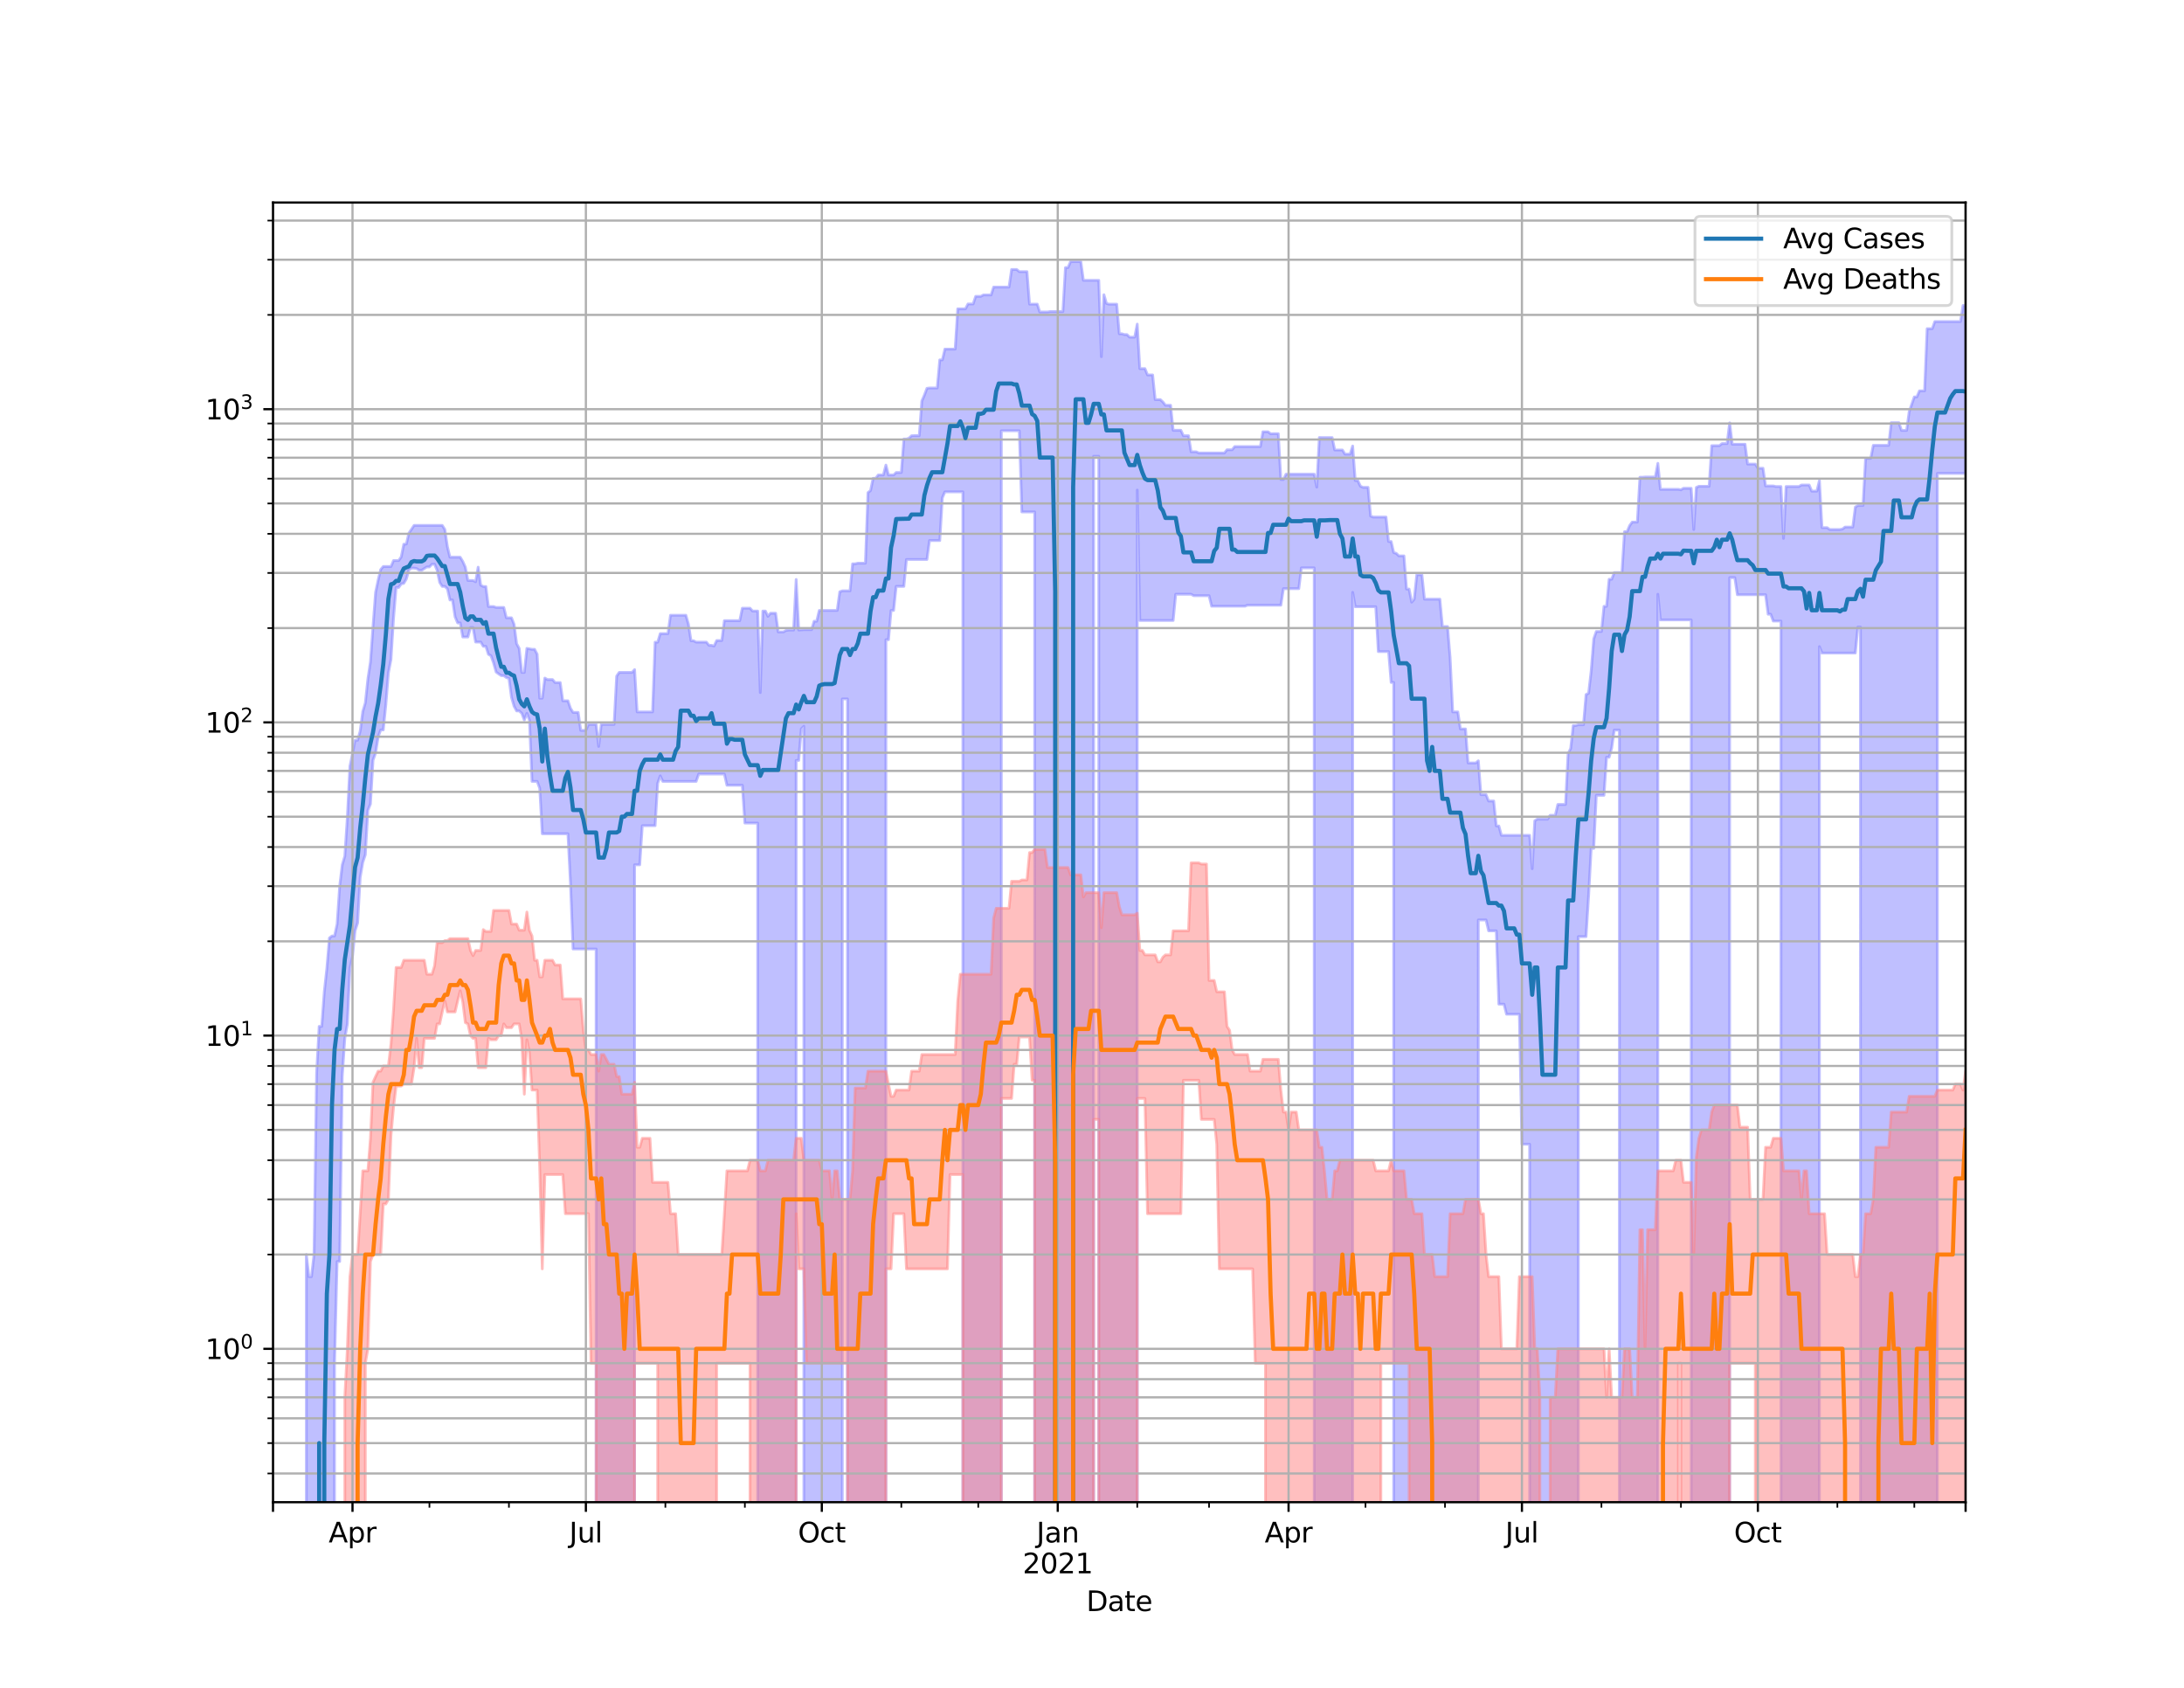 <?xml version="1.0" encoding="utf-8" standalone="no"?>
<!DOCTYPE svg PUBLIC "-//W3C//DTD SVG 1.1//EN"
  "http://www.w3.org/Graphics/SVG/1.1/DTD/svg11.dtd">
<svg height="612pt" version="1.1" viewBox="0 0 792 612" width="792pt" xmlns="http://www.w3.org/2000/svg" xmlns:xlink="http://www.w3.org/1999/xlink">
 <defs>
  <style type="text/css">*{stroke-linecap:butt;stroke-linejoin:round;}</style>
 </defs>
 <g id="figure_1">
  <g id="patch_1">
   <path d="M 0 612 
L 792 612 
L 792 0 
L 0 0 
z
" style="fill:#ffffff;"/>
  </g>
  <g id="axes_1">
   <g id="patch_2">
    <path d="M 99 544.68 
L 712.8 544.68 
L 712.8 73.44 
L 99 73.44 
z
" style="fill:#ffffff;"/>
   </g>
   <g id="PolyCollection_1">
    <path clip-path="url(#p68e2955192)" d="M 99 114059.715 
L 99 114059.715 
L 99.93 114059.715 
L 100.86 114059.715 
L 101.79 114059.715 
L 102.72 114059.715 
L 103.65 114059.715 
L 104.58 114059.715 
L 105.51 114059.715 
L 106.44 114059.715 
L 107.37 114059.715 
L 108.3 114059.715 
L 109.23 114059.715 
L 110.16 114059.715 
L 111.09 454.884 
L 112.02 462.9 
L 112.95 462.9 
L 113.88 454.884 
L 114.81 389.037 
L 115.74 372.164 
L 116.67 372.164 
L 117.6 359.615 
L 118.53 351.101 
L 119.46 340.095 
L 120.39 339.379 
L 121.32 339.379 
L 122.25 335.067 
L 123.18 321.314 
L 124.11 313.57 
L 125.04 310.44 
L 125.97 296.217 
L 126.9 277.792 
L 127.83 273.308 
L 128.76 268.404 
L 129.69 268.404 
L 130.62 265.087 
L 131.55 257.998 
L 132.48 254.866 
L 133.41 246.152 
L 134.34 239.966 
L 135.27 227.081 
L 136.2 214.764 
L 137.13 210.325 
L 138.06 206.51 
L 138.99 205.415 
L 139.92 205.415 
L 140.85 205.415 
L 141.78 205.415 
L 142.71 203.252 
L 143.64 203.252 
L 144.57 203.252 
L 145.5 201.934 
L 146.43 197.333 
L 147.36 197.253 
L 148.29 193.284 
L 149.22 191.917 
L 150.15 190.506 
L 151.08 190.506 
L 152.01 190.506 
L 152.94 190.506 
L 153.87 190.506 
L 154.8 190.506 
L 155.73 190.506 
L 156.66 190.506 
L 157.59 190.506 
L 158.52 190.506 
L 159.45 190.506 
L 160.38 190.506 
L 161.31 191.953 
L 162.24 198.192 
L 163.17 202.037 
L 164.1 202.037 
L 165.03 202.037 
L 165.96 202.037 
L 166.89 202.037 
L 167.82 203.584 
L 168.75 205.651 
L 169.68 210.482 
L 170.61 210.482 
L 171.54 210.482 
L 172.47 210.953 
L 173.4 205.651 
L 174.33 212.179 
L 175.26 212.667 
L 176.19 212.667 
L 177.12 219.935 
L 178.05 219.935 
L 178.98 219.935 
L 179.91 220.252 
L 180.84 220.252 
L 181.77 220.252 
L 182.7 220.252 
L 183.63 224.015 
L 184.56 224.015 
L 185.49 224.015 
L 186.42 226.356 
L 187.35 233.407 
L 188.28 235.095 
L 189.21 243.808 
L 190.14 243.808 
L 191.07 235.095 
L 192 235.268 
L 192.93 235.44 
L 193.86 235.44 
L 194.79 237.201 
L 195.72 253.144 
L 196.65 253.144 
L 197.58 245.866 
L 198.51 246.403 
L 199.44 246.403 
L 200.37 246.403 
L 201.3 247.495 
L 202.23 247.495 
L 203.16 247.495 
L 204.09 254.102 
L 205.02 254.102 
L 205.95 254.102 
L 206.88 256.828 
L 207.81 258.318 
L 208.74 258.318 
L 209.67 258.318 
L 210.6 264.825 
L 211.53 264.825 
L 212.46 264.825 
L 213.39 262.676 
L 214.32 262.676 
L 215.25 262.676 
L 216.18 262.676 
L 217.11 270.648 
L 218.04 262.676 
L 218.97 262.676 
L 219.9 262.676 
L 220.83 262.676 
L 221.76 262.676 
L 222.69 262.676 
L 223.62 245.159 
L 224.55 243.808 
L 225.48 243.808 
L 226.41 243.808 
L 227.34 243.808 
L 228.27 243.808 
L 229.2 243.808 
L 230.13 242.794 
L 231.06 258.135 
L 231.99 258.135 
L 232.92 258.135 
L 233.85 258.135 
L 234.78 258.135 
L 235.71 258.135 
L 236.64 258.135 
L 237.57 232.857 
L 238.5 232.857 
L 239.43 229.756 
L 240.36 229.756 
L 241.29 229.756 
L 242.22 229.756 
L 243.15 223.086 
L 244.08 223.086 
L 245.01 223.086 
L 245.94 223.086 
L 246.87 223.086 
L 247.8 223.086 
L 248.73 223.086 
L 249.66 226.332 
L 250.59 232.34 
L 251.52 232.34 
L 252.45 232.83 
L 253.38 232.83 
L 254.31 232.83 
L 255.24 232.83 
L 256.17 232.83 
L 257.1 233.991 
L 258.03 233.991 
L 258.96 234.244 
L 259.89 232.259 
L 260.82 232.259 
L 261.75 232.259 
L 262.68 225.055 
L 263.61 225.055 
L 264.54 225.055 
L 265.47 225.055 
L 266.4 225.055 
L 267.33 225.055 
L 268.26 225.055 
L 269.19 220.528 
L 270.12 220.528 
L 271.05 220.528 
L 271.98 220.528 
L 272.91 221.562 
L 273.84 221.562 
L 274.77 221.562 
L 275.7 251.122 
L 276.63 221.562 
L 277.56 221.562 
L 278.49 223.492 
L 279.42 222.351 
L 280.35 222.351 
L 281.28 222.351 
L 282.21 229.143 
L 283.14 229.143 
L 284.07 229.143 
L 285 228.613 
L 285.93 228.463 
L 286.86 228.463 
L 287.79 228.463 
L 288.72 210.118 
L 289.65 228.463 
L 290.58 228.388 
L 291.51 228.313 
L 292.44 228.313 
L 293.37 228.313 
L 294.3 228.313 
L 295.23 225.265 
L 296.16 225.265 
L 297.09 221.345 
L 298.02 221.345 
L 298.95 221.345 
L 299.88 221.345 
L 300.81 221.345 
L 301.74 221.345 
L 302.67 221.345 
L 303.6 221.345 
L 304.53 214.575 
L 305.46 214.236 
L 306.39 214.236 
L 307.32 214.236 
L 308.25 214.236 
L 309.18 204.437 
L 310.11 204.437 
L 311.04 204.207 
L 311.97 204.207 
L 312.9 204.207 
L 313.83 204.207 
L 314.76 178.624 
L 315.69 177.865 
L 316.62 173.44 
L 317.55 173.44 
L 318.48 172.225 
L 319.41 172.225 
L 320.34 172.225 
L 321.27 168.631 
L 322.2 172.225 
L 323.13 172.225 
L 324.06 172.225 
L 324.99 171.321 
L 325.92 171.321 
L 326.85 171.321 
L 327.78 159.194 
L 328.71 159.194 
L 329.64 158.881 
L 330.57 157.992 
L 331.5 157.956 
L 332.43 157.956 
L 333.36 157.956 
L 334.29 145.43 
L 335.22 143.261 
L 336.15 140.802 
L 337.08 140.675 
L 338.01 140.675 
L 338.94 140.675 
L 339.87 140.675 
L 340.8 130.488 
L 341.73 130.488 
L 342.66 126.579 
L 343.59 126.579 
L 344.52 126.579 
L 345.45 126.579 
L 346.38 126.579 
L 347.31 111.984 
L 348.24 111.984 
L 349.17 111.984 
L 350.1 111.984 
L 351.03 110.218 
L 351.96 110.218 
L 352.89 110.218 
L 353.82 107.461 
L 354.75 107.461 
L 355.68 107.461 
L 356.61 106.947 
L 357.54 106.947 
L 358.47 106.947 
L 359.4 106.947 
L 360.33 104.094 
L 361.26 104.094 
L 362.19 104.094 
L 363.12 104.094 
L 364.05 104.094 
L 364.98 104.094 
L 365.91 104.094 
L 366.84 97.713 
L 367.77 97.713 
L 368.7 97.713 
L 369.63 98.493 
L 370.56 98.493 
L 371.49 98.493 
L 372.42 98.493 
L 373.35 110.271 
L 374.28 110.271 
L 375.21 110.271 
L 376.14 110.271 
L 377.07 113.12 
L 378 113.12 
L 378.93 113.12 
L 379.86 113.12 
L 380.79 112.968 
L 381.72 112.968 
L 382.65 112.968 
L 383.58 112.968 
L 384.51 112.968 
L 385.44 112.968 
L 386.37 97.028 
L 387.3 97.028 
L 388.23 94.86 
L 389.16 94.86 
L 390.09 94.86 
L 391.02 94.86 
L 391.95 94.86 
L 392.88 101.643 
L 393.81 101.643 
L 394.74 101.643 
L 395.67 101.643 
L 396.6 101.643 
L 397.53 101.643 
L 398.46 101.643 
L 399.39 129.327 
L 400.32 106.864 
L 401.25 110.046 
L 402.18 110.291 
L 403.11 110.291 
L 404.04 110.291 
L 404.97 110.291 
L 405.9 121.015 
L 406.83 121.015 
L 407.76 121.313 
L 408.69 121.313 
L 409.62 122.246 
L 410.55 122.246 
L 411.48 122.246 
L 412.41 117.521 
L 413.34 133.657 
L 414.27 133.657 
L 415.2 133.657 
L 416.13 135.949 
L 417.06 135.949 
L 417.99 135.949 
L 418.92 144.903 
L 419.85 144.903 
L 420.78 144.903 
L 421.71 145.752 
L 422.64 146.945 
L 423.57 146.945 
L 424.5 146.945 
L 425.43 156.017 
L 426.36 156.017 
L 427.29 156.017 
L 428.22 156.017 
L 429.15 157.992 
L 430.08 157.992 
L 431.01 157.992 
L 431.94 163.822 
L 432.87 163.822 
L 433.8 163.822 
L 434.73 164.249 
L 435.66 164.249 
L 436.59 164.249 
L 437.52 164.249 
L 438.45 164.249 
L 439.38 164.249 
L 440.31 164.249 
L 441.24 164.249 
L 442.17 164.249 
L 443.1 164.249 
L 444.03 164.249 
L 444.96 163.072 
L 445.89 163.072 
L 446.82 163.072 
L 447.75 161.928 
L 448.68 161.928 
L 449.61 161.928 
L 450.54 161.928 
L 451.47 161.928 
L 452.4 161.928 
L 453.33 161.928 
L 454.26 161.928 
L 455.19 161.928 
L 456.12 161.928 
L 457.05 161.928 
L 457.98 156.55 
L 458.91 156.55 
L 459.84 156.55 
L 460.77 157.289 
L 461.7 157.254 
L 462.63 157.254 
L 463.56 157.254 
L 464.49 173.861 
L 465.42 173.861 
L 466.35 171.938 
L 467.28 171.938 
L 468.21 171.938 
L 469.14 171.938 
L 470.07 171.938 
L 471 171.938 
L 471.93 171.938 
L 472.86 171.938 
L 473.79 171.938 
L 474.72 171.938 
L 475.65 171.938 
L 476.58 171.938 
L 477.51 176.634 
L 478.44 158.644 
L 479.37 158.662 
L 480.3 158.662 
L 481.23 158.662 
L 482.16 158.662 
L 483.09 158.662 
L 484.02 163.158 
L 484.95 163.158 
L 485.88 163.158 
L 486.81 163.158 
L 487.74 164.659 
L 488.67 164.659 
L 489.6 164.659 
L 490.53 161.721 
L 491.46 174.226 
L 492.39 174.226 
L 493.32 176.267 
L 494.25 176.712 
L 495.18 176.712 
L 496.11 176.712 
L 497.04 187.124 
L 497.97 187.482 
L 498.9 187.482 
L 499.83 187.482 
L 500.76 187.482 
L 501.69 187.482 
L 502.62 187.482 
L 503.55 196.344 
L 504.48 196.344 
L 505.41 200.352 
L 506.34 200.65 
L 507.27 201.556 
L 508.2 201.556 
L 509.13 201.556 
L 510.06 213.584 
L 510.99 213.584 
L 511.92 218.34 
L 512.85 217.252 
L 513.78 208.422 
L 514.71 208.422 
L 515.64 208.422 
L 516.57 217.252 
L 517.5 217.252 
L 518.43 217.252 
L 519.36 217.252 
L 520.29 217.252 
L 521.22 217.252 
L 522.15 217.252 
L 523.08 227.178 
L 524.01 227.178 
L 524.94 227.178 
L 525.87 238.533 
L 526.8 258.135 
L 527.73 258.135 
L 528.66 258.135 
L 529.59 264.305 
L 530.52 264.305 
L 531.45 264.305 
L 532.38 276.649 
L 533.31 276.649 
L 534.24 276.649 
L 535.17 276.649 
L 536.1 275.858 
L 537.03 288.123 
L 537.96 288.123 
L 538.89 288.123 
L 539.82 290.441 
L 540.75 290.441 
L 541.68 290.441 
L 542.61 299.486 
L 543.54 299.486 
L 544.47 302.874 
L 545.4 302.874 
L 546.33 302.874 
L 547.26 302.874 
L 548.19 302.874 
L 549.12 302.874 
L 550.05 302.874 
L 550.98 302.874 
L 551.91 302.874 
L 552.84 302.874 
L 553.77 302.874 
L 554.7 302.874 
L 555.63 314.996 
L 556.56 297.621 
L 557.49 297.015 
L 558.42 297.015 
L 559.35 297.015 
L 560.28 297.015 
L 561.21 297.015 
L 562.14 295.628 
L 563.07 295.628 
L 564 295.628 
L 564.93 291.687 
L 565.86 291.687 
L 566.79 291.687 
L 567.72 291.687 
L 568.65 273.246 
L 569.58 271.419 
L 570.51 263.078 
L 571.44 263.078 
L 572.37 262.776 
L 573.3 262.776 
L 574.23 262.776 
L 575.16 251.84 
L 576.09 251.36 
L 577.02 243.265 
L 577.95 231.614 
L 578.88 228.966 
L 579.81 228.966 
L 580.74 228.966 
L 581.67 219.851 
L 582.6 219.851 
L 583.53 210.032 
L 584.46 210.032 
L 585.39 207.612 
L 586.32 207.612 
L 587.25 207.612 
L 588.18 207.612 
L 589.11 192.783 
L 590.04 192.783 
L 590.97 190.576 
L 591.9 189.304 
L 592.83 189.304 
L 593.76 189.304 
L 594.69 173.056 
L 595.62 173.056 
L 596.55 172.959 
L 597.48 172.959 
L 598.41 172.959 
L 599.34 172.959 
L 600.27 172.959 
L 601.2 168.002 
L 602.13 177.418 
L 603.06 177.418 
L 603.99 177.418 
L 604.92 177.418 
L 605.85 177.418 
L 606.78 177.418 
L 607.71 177.418 
L 608.64 177.418 
L 609.57 177.606 
L 610.5 177.047 
L 611.43 177.047 
L 612.36 177.047 
L 613.29 177.047 
L 614.22 192.013 
L 615.15 176.739 
L 616.08 176.32 
L 617.01 176.32 
L 617.94 176.32 
L 618.87 176.32 
L 619.8 176.32 
L 620.73 161.592 
L 621.66 161.592 
L 622.59 161.592 
L 623.52 161.592 
L 624.45 160.843 
L 625.38 160.843 
L 626.31 160.843 
L 627.24 153.311 
L 628.17 161.066 
L 629.1 161.066 
L 630.03 161.066 
L 630.96 161.066 
L 631.89 161.066 
L 632.82 161.066 
L 633.75 168.268 
L 634.68 168.268 
L 635.61 168.268 
L 636.54 168.268 
L 637.47 169.775 
L 638.4 169.775 
L 639.33 169.775 
L 640.26 176.198 
L 641.19 176.198 
L 642.12 176.198 
L 643.05 176.198 
L 643.98 176.407 
L 644.91 176.407 
L 645.84 176.407 
L 646.77 195.222 
L 647.7 176.407 
L 648.63 176.407 
L 649.56 176.407 
L 650.49 176.407 
L 651.42 176.407 
L 652.35 176.407 
L 653.28 175.861 
L 654.21 175.861 
L 655.14 175.861 
L 656.07 175.861 
L 657 178.081 
L 657.93 178.081 
L 658.86 178.081 
L 659.79 174.234 
L 660.72 191.312 
L 661.65 191.312 
L 662.58 191.312 
L 663.51 191.989 
L 664.44 191.989 
L 665.37 191.989 
L 666.3 191.989 
L 667.23 191.989 
L 668.16 191.81 
L 669.09 191.101 
L 670.02 191.101 
L 670.95 191.101 
L 671.88 191.101 
L 672.81 183.858 
L 673.74 183.284 
L 674.67 183.284 
L 675.6 183.284 
L 676.53 166.192 
L 677.46 166.192 
L 678.39 166.192 
L 679.32 161.476 
L 680.25 161.476 
L 681.18 161.476 
L 682.11 161.476 
L 683.04 161.476 
L 683.97 161.476 
L 684.9 161.476 
L 685.83 153.262 
L 686.76 153.262 
L 687.69 153.262 
L 688.62 153.262 
L 689.55 156.069 
L 690.48 156.069 
L 691.41 156.069 
L 692.34 149.256 
L 693.27 146.558 
L 694.2 143.92 
L 695.13 143.92 
L 696.06 141.724 
L 696.99 141.724 
L 697.92 141.724 
L 698.85 119.18 
L 699.78 119.18 
L 700.71 119.18 
L 701.64 116.595 
L 702.57 116.595 
L 703.5 116.595 
L 704.43 116.595 
L 705.36 116.595 
L 706.29 116.595 
L 707.22 116.595 
L 708.15 116.595 
L 709.08 116.595 
L 710.01 116.595 
L 710.94 116.595 
L 711.87 110.754 
L 712.8 110.754 
L 712.8 171.645 
L 712.8 171.645 
L 711.87 171.645 
L 710.94 171.645 
L 710.01 171.645 
L 709.08 171.645 
L 708.15 171.645 
L 707.22 171.645 
L 706.29 171.645 
L 705.36 171.645 
L 704.43 171.645 
L 703.5 171.645 
L 702.57 171.645 
L 701.64 114059.715 
L 700.71 114059.715 
L 699.78 114059.715 
L 698.85 114059.715 
L 697.92 114059.715 
L 696.99 114059.715 
L 696.06 114059.715 
L 695.13 114059.715 
L 694.2 114059.715 
L 693.27 114059.715 
L 692.34 114059.715 
L 691.41 114059.715 
L 690.48 114059.715 
L 689.55 114059.715 
L 688.62 114059.715 
L 687.69 114059.715 
L 686.76 114059.715 
L 685.83 114059.715 
L 684.9 114059.715 
L 683.97 114059.715 
L 683.04 114059.715 
L 682.11 114059.715 
L 681.18 114059.715 
L 680.25 114059.715 
L 679.32 114059.715 
L 678.39 114059.715 
L 677.46 114059.715 
L 676.53 114059.715 
L 675.6 114059.715 
L 674.67 227.349 
L 673.74 227.349 
L 672.81 236.784 
L 671.88 236.784 
L 670.95 236.784 
L 670.02 236.784 
L 669.09 236.784 
L 668.16 236.784 
L 667.23 236.784 
L 666.3 236.784 
L 665.37 236.784 
L 664.44 236.784 
L 663.51 236.784 
L 662.58 236.784 
L 661.65 236.784 
L 660.72 236.784 
L 659.79 234.441 
L 658.86 114059.715 
L 657.93 114059.715 
L 657 114059.715 
L 656.07 114059.715 
L 655.14 114059.715 
L 654.21 114059.715 
L 653.28 114059.715 
L 652.35 114059.715 
L 651.42 114059.715 
L 650.49 114059.715 
L 649.56 114059.715 
L 648.63 114059.715 
L 647.7 114059.715 
L 646.77 114059.715 
L 645.84 225.195 
L 644.91 225.195 
L 643.98 225.195 
L 643.05 225.195 
L 642.12 222.728 
L 641.19 222.728 
L 640.26 215.644 
L 639.33 215.644 
L 638.4 215.644 
L 637.47 215.644 
L 636.54 215.644 
L 635.61 215.644 
L 634.68 215.644 
L 633.75 215.644 
L 632.82 215.644 
L 631.89 215.644 
L 630.96 215.644 
L 630.03 215.644 
L 629.1 209.45 
L 628.17 209.45 
L 627.24 209.45 
L 626.31 114059.715 
L 625.38 114059.715 
L 624.45 114059.715 
L 623.52 114059.715 
L 622.59 114059.715 
L 621.66 114059.715 
L 620.73 114059.715 
L 619.8 114059.715 
L 618.87 114059.715 
L 617.94 114059.715 
L 617.01 114059.715 
L 616.08 114059.715 
L 615.15 114059.715 
L 614.22 114059.715 
L 613.29 224.775 
L 612.36 224.775 
L 611.43 224.775 
L 610.5 224.775 
L 609.57 224.775 
L 608.64 224.775 
L 607.71 224.775 
L 606.78 224.775 
L 605.85 224.775 
L 604.92 224.775 
L 603.99 224.775 
L 603.06 224.775 
L 602.13 224.775 
L 601.2 215.47 
L 600.27 114059.715 
L 599.34 114059.715 
L 598.41 114059.715 
L 597.48 114059.715 
L 596.55 114059.715 
L 595.62 114059.715 
L 594.69 114059.715 
L 593.76 114059.715 
L 592.83 114059.715 
L 591.9 114059.715 
L 590.97 114059.715 
L 590.04 114059.715 
L 589.11 114059.715 
L 588.18 114059.715 
L 587.25 264.721 
L 586.32 264.721 
L 585.39 264.721 
L 584.46 271.24 
L 583.53 274.566 
L 582.6 274.566 
L 581.67 288.375 
L 580.74 288.375 
L 579.81 288.375 
L 578.88 288.375 
L 577.95 307.621 
L 577.02 307.621 
L 576.09 324.894 
L 575.16 339.616 
L 574.23 339.616 
L 573.3 339.616 
L 572.37 339.616 
L 571.44 114059.715 
L 570.51 114059.715 
L 569.58 114059.715 
L 568.65 114059.715 
L 567.72 114059.715 
L 566.79 114059.715 
L 565.86 114059.715 
L 564.93 114059.715 
L 564 114059.715 
L 563.07 114059.715 
L 562.14 114059.715 
L 561.21 114059.715 
L 560.28 114059.715 
L 559.35 114059.715 
L 558.42 114059.715 
L 557.49 114059.715 
L 556.56 114059.715 
L 555.63 114059.715 
L 554.7 414.886 
L 553.77 414.886 
L 552.84 414.886 
L 551.91 414.886 
L 550.98 367.757 
L 550.05 367.757 
L 549.12 367.757 
L 548.19 367.757 
L 547.26 367.757 
L 546.33 367.757 
L 545.4 364.102 
L 544.47 364.102 
L 543.54 364.102 
L 542.61 337.517 
L 541.68 337.517 
L 540.75 337.517 
L 539.82 337.517 
L 538.89 333.569 
L 537.96 333.569 
L 537.03 333.569 
L 536.1 333.569 
L 535.17 114059.715 
L 534.24 114059.715 
L 533.31 114059.715 
L 532.38 114059.715 
L 531.45 114059.715 
L 530.52 114059.715 
L 529.59 114059.715 
L 528.66 114059.715 
L 527.73 114059.715 
L 526.8 114059.715 
L 525.87 114059.715 
L 524.94 114059.715 
L 524.01 114059.715 
L 523.08 114059.715 
L 522.15 114059.715 
L 521.22 114059.715 
L 520.29 114059.715 
L 519.36 114059.715 
L 518.43 114059.715 
L 517.5 114059.715 
L 516.57 114059.715 
L 515.64 114059.715 
L 514.71 114059.715 
L 513.78 114059.715 
L 512.85 114059.715 
L 511.92 114059.715 
L 510.99 114059.715 
L 510.06 114059.715 
L 509.13 114059.715 
L 508.2 114059.715 
L 507.27 114059.715 
L 506.34 114059.715 
L 505.41 247.458 
L 504.48 247.458 
L 503.55 236.254 
L 502.62 236.254 
L 501.69 236.254 
L 500.76 236.254 
L 499.83 236.254 
L 498.9 219.998 
L 497.97 219.998 
L 497.04 219.998 
L 496.11 219.998 
L 495.18 219.998 
L 494.25 219.998 
L 493.32 219.998 
L 492.39 219.998 
L 491.46 219.998 
L 490.53 214.783 
L 489.6 114059.715 
L 488.67 114059.715 
L 487.74 114059.715 
L 486.81 114059.715 
L 485.88 114059.715 
L 484.95 114059.715 
L 484.02 114059.715 
L 483.09 114059.715 
L 482.16 114059.715 
L 481.23 114059.715 
L 480.3 114059.715 
L 479.37 114059.715 
L 478.44 114059.715 
L 477.51 114059.715 
L 476.58 205.904 
L 475.65 205.904 
L 474.72 205.904 
L 473.79 205.904 
L 472.86 205.904 
L 471.93 205.904 
L 471 213.436 
L 470.07 213.436 
L 469.14 213.436 
L 468.21 213.436 
L 467.28 213.436 
L 466.35 213.436 
L 465.42 213.436 
L 464.49 219.433 
L 463.56 219.433 
L 462.63 219.433 
L 461.7 219.433 
L 460.77 219.433 
L 459.84 219.433 
L 458.91 219.433 
L 457.98 219.433 
L 457.05 219.433 
L 456.12 219.433 
L 455.19 219.433 
L 454.26 219.433 
L 453.33 219.433 
L 452.4 219.433 
L 451.47 219.809 
L 450.54 219.809 
L 449.61 219.809 
L 448.68 219.809 
L 447.75 219.809 
L 446.82 219.809 
L 445.89 219.809 
L 444.96 219.809 
L 444.03 219.809 
L 443.1 219.809 
L 442.17 219.809 
L 441.24 219.809 
L 440.31 219.809 
L 439.38 219.809 
L 438.45 215.992 
L 437.52 215.992 
L 436.59 215.992 
L 435.66 215.992 
L 434.73 215.992 
L 433.8 215.992 
L 432.87 215.992 
L 431.94 215.47 
L 431.01 215.47 
L 430.08 215.47 
L 429.15 215.47 
L 428.22 215.47 
L 427.29 215.47 
L 426.36 215.47 
L 425.43 224.985 
L 424.5 224.985 
L 423.57 224.985 
L 422.64 224.985 
L 421.71 224.985 
L 420.78 224.985 
L 419.85 224.985 
L 418.92 224.985 
L 417.99 224.985 
L 417.06 224.985 
L 416.13 224.985 
L 415.2 224.985 
L 414.27 224.985 
L 413.34 224.985 
L 412.41 177.695 
L 411.48 114059.715 
L 410.55 114059.715 
L 409.62 114059.715 
L 408.69 114059.715 
L 407.76 114059.715 
L 406.83 114059.715 
L 405.9 114059.715 
L 404.97 114059.715 
L 404.04 114059.715 
L 403.11 114059.715 
L 402.18 114059.715 
L 401.25 114059.715 
L 400.32 114059.715 
L 399.39 114059.715 
L 398.46 165.434 
L 397.53 165.434 
L 396.6 165.434 
L 395.67 114059.715 
L 394.74 114059.715 
L 393.81 114059.715 
L 392.88 114059.715 
L 391.95 114059.715 
L 391.02 114059.715 
L 390.09 114059.715 
L 389.16 114059.715 
L 388.23 114059.715 
L 387.3 114059.715 
L 386.37 114059.715 
L 385.44 114059.715 
L 384.51 114059.715 
L 383.58 114059.715 
L 382.65 114059.715 
L 381.72 114059.715 
L 380.79 114059.715 
L 379.86 114059.715 
L 378.93 114059.715 
L 378 114059.715 
L 377.07 114059.715 
L 376.14 114059.715 
L 375.21 185.621 
L 374.28 185.621 
L 373.35 185.621 
L 372.42 185.621 
L 371.49 185.621 
L 370.56 185.621 
L 369.63 156.191 
L 368.7 156.191 
L 367.77 156.191 
L 366.84 156.191 
L 365.91 156.191 
L 364.98 156.191 
L 364.05 156.191 
L 363.12 156.191 
L 362.19 114059.715 
L 361.26 114059.715 
L 360.33 114059.715 
L 359.4 114059.715 
L 358.47 114059.715 
L 357.54 114059.715 
L 356.61 114059.715 
L 355.68 114059.715 
L 354.75 114059.715 
L 353.82 114059.715 
L 352.89 114059.715 
L 351.96 114059.715 
L 351.03 114059.715 
L 350.1 114059.715 
L 349.17 178.343 
L 348.24 178.343 
L 347.31 178.343 
L 346.38 178.343 
L 345.45 178.343 
L 344.52 178.343 
L 343.59 178.343 
L 342.66 178.343 
L 341.73 180.509 
L 340.8 195.993 
L 339.87 195.993 
L 338.94 195.993 
L 338.01 195.993 
L 337.08 195.993 
L 336.15 202.864 
L 335.22 202.864 
L 334.29 202.864 
L 333.36 202.864 
L 332.43 202.864 
L 331.5 202.864 
L 330.57 202.864 
L 329.64 202.864 
L 328.71 202.864 
L 327.78 212.613 
L 326.85 212.613 
L 325.92 212.613 
L 324.99 212.613 
L 324.06 221.345 
L 323.13 221.345 
L 322.2 231.962 
L 321.27 231.962 
L 320.34 114059.715 
L 319.41 114059.715 
L 318.48 114059.715 
L 317.55 114059.715 
L 316.62 114059.715 
L 315.69 114059.715 
L 314.76 114059.715 
L 313.83 114059.715 
L 312.9 114059.715 
L 311.97 114059.715 
L 311.04 114059.715 
L 310.11 114059.715 
L 309.18 114059.715 
L 308.25 114059.715 
L 307.32 253.434 
L 306.39 253.434 
L 305.46 253.434 
L 304.53 114059.715 
L 303.6 114059.715 
L 302.67 114059.715 
L 301.74 114059.715 
L 300.81 114059.715 
L 299.88 114059.715 
L 298.95 114059.715 
L 298.02 114059.715 
L 297.09 114059.715 
L 296.16 114059.715 
L 295.23 114059.715 
L 294.3 114059.715 
L 293.37 114059.715 
L 292.44 114059.715 
L 291.51 263.331 
L 290.58 264.253 
L 289.65 275.727 
L 288.72 275.727 
L 287.79 114059.715 
L 286.86 114059.715 
L 285.93 114059.715 
L 285 114059.715 
L 284.07 114059.715 
L 283.14 114059.715 
L 282.21 114059.715 
L 281.28 114059.715 
L 280.35 114059.715 
L 279.42 114059.715 
L 278.49 114059.715 
L 277.56 114059.715 
L 276.63 114059.715 
L 275.7 114059.715 
L 274.77 298.441 
L 273.84 298.441 
L 272.91 298.441 
L 271.98 298.441 
L 271.05 298.441 
L 270.12 298.441 
L 269.19 284.72 
L 268.26 284.72 
L 267.33 284.72 
L 266.4 284.72 
L 265.47 284.72 
L 264.54 284.72 
L 263.61 284.72 
L 262.68 280.663 
L 261.75 280.663 
L 260.82 280.663 
L 259.89 280.663 
L 258.96 280.663 
L 258.03 280.663 
L 257.1 280.663 
L 256.17 280.663 
L 255.24 280.663 
L 254.31 280.663 
L 253.38 280.663 
L 252.45 283.33 
L 251.52 283.33 
L 250.59 283.33 
L 249.66 283.33 
L 248.73 283.33 
L 247.8 283.33 
L 246.87 283.33 
L 245.94 283.33 
L 245.01 283.33 
L 244.08 283.33 
L 243.15 283.33 
L 242.22 283.33 
L 241.29 283.33 
L 240.36 283.33 
L 239.43 281.317 
L 238.5 284.02 
L 237.57 299.381 
L 236.64 299.381 
L 235.71 299.381 
L 234.78 299.381 
L 233.85 299.381 
L 232.92 299.381 
L 231.99 313.57 
L 231.06 313.57 
L 230.13 313.57 
L 229.2 114059.715 
L 228.27 114059.715 
L 227.34 114059.715 
L 226.41 114059.715 
L 225.48 114059.715 
L 224.55 114059.715 
L 223.62 114059.715 
L 222.69 114059.715 
L 221.76 114059.715 
L 220.83 114059.715 
L 219.9 114059.715 
L 218.97 114059.715 
L 218.04 114059.715 
L 217.11 114059.715 
L 216.18 344.103 
L 215.25 344.103 
L 214.32 344.103 
L 213.39 344.103 
L 212.46 344.103 
L 211.53 344.103 
L 210.6 344.103 
L 209.67 344.103 
L 208.74 344.103 
L 207.81 344.103 
L 206.88 320.337 
L 205.95 302.312 
L 205.02 302.312 
L 204.09 302.312 
L 203.16 302.312 
L 202.23 302.312 
L 201.3 302.312 
L 200.37 302.312 
L 199.44 302.312 
L 198.51 302.312 
L 197.58 302.312 
L 196.65 302.312 
L 195.72 285.828 
L 194.79 283.33 
L 193.86 283.33 
L 192.93 283.33 
L 192 261.099 
L 191.07 258.64 
L 190.14 261.099 
L 189.21 258.64 
L 188.28 257.771 
L 187.35 257.771 
L 186.42 256.077 
L 185.49 252.856 
L 184.56 245.973 
L 183.63 245.688 
L 182.7 244.984 
L 181.77 244.984 
L 180.84 244.358 
L 179.91 243.672 
L 178.98 240.346 
L 178.05 237.772 
L 177.12 237.261 
L 176.19 234.357 
L 175.26 234.357 
L 174.33 232.802 
L 173.4 232.802 
L 172.47 232.802 
L 171.54 227.545 
L 170.61 227.545 
L 169.68 230.978 
L 168.75 230.978 
L 167.82 230.978 
L 166.89 225.855 
L 165.96 225.855 
L 165.03 223.673 
L 164.1 217.552 
L 163.17 217.552 
L 162.24 213.491 
L 161.31 212.631 
L 160.38 212.631 
L 159.45 211.182 
L 158.52 206.783 
L 157.59 204.576 
L 156.66 204.576 
L 155.73 205.557 
L 154.8 205.557 
L 153.87 206.142 
L 152.94 206.783 
L 152.01 206.783 
L 151.08 206.142 
L 150.15 205.999 
L 149.22 205.999 
L 148.29 206.622 
L 147.36 209.929 
L 146.43 211.518 
L 145.5 211.713 
L 144.57 213.013 
L 143.64 213.013 
L 142.71 224.198 
L 141.78 239.151 
L 140.85 243.979 
L 139.92 255.511 
L 138.99 264.669 
L 138.06 264.669 
L 137.13 267.182 
L 136.2 273.06 
L 135.27 275.662 
L 134.34 291.507 
L 133.41 293.806 
L 132.48 309.915 
L 131.55 312.734 
L 130.62 318.131 
L 129.69 334.634 
L 128.76 337.517 
L 127.83 346.785 
L 126.9 351.101 
L 125.97 371.251 
L 125.04 376.498 
L 124.11 390.353 
L 123.18 457.414 
L 122.25 457.414 
L 121.32 494.269 
L 120.39 114059.715 
L 119.46 114059.715 
L 118.53 114059.715 
L 117.6 114059.715 
L 116.67 114059.715 
L 115.74 114059.715 
L 114.81 114059.715 
L 113.88 114059.715 
L 112.95 114059.715 
L 112.02 114059.715 
L 111.09 114059.715 
L 110.16 114059.715 
L 109.23 114059.715 
L 108.3 114059.715 
L 107.37 114059.715 
L 106.44 114059.715 
L 105.51 114059.715 
L 104.58 114059.715 
L 103.65 114059.715 
L 102.72 114059.715 
L 101.79 114059.715 
L 100.86 114059.715 
L 99.93 114059.715 
L 99 114059.715 
z
" style="fill:#8080ff;fill-opacity:0.5;stroke:#8080ff;stroke-opacity:0.5;"/>
   </g>
   <g id="PolyCollection_2">
    <path clip-path="url(#p68e2955192)" d="M 99 114059.715 
L 99 114059.715 
L 99.93 114059.715 
L 100.86 114059.715 
L 101.79 114059.715 
L 102.72 114059.715 
L 103.65 114059.715 
L 104.58 114059.715 
L 105.51 114059.715 
L 106.44 114059.715 
L 107.37 114059.715 
L 108.3 114059.715 
L 109.23 114059.715 
L 110.16 114059.715 
L 111.09 114059.715 
L 112.02 114059.715 
L 112.95 114059.715 
L 113.88 114059.715 
L 114.81 114059.715 
L 115.74 114059.715 
L 116.67 114059.715 
L 117.6 114059.715 
L 118.53 114059.715 
L 119.46 114059.715 
L 120.39 114059.715 
L 121.32 114059.715 
L 122.25 114059.715 
L 123.18 114059.715 
L 124.11 114059.715 
L 125.04 506.664 
L 125.97 489.072 
L 126.9 462.9 
L 127.83 454.884 
L 128.76 454.884 
L 129.69 454.884 
L 130.62 440.082 
L 131.55 424.541 
L 132.48 424.541 
L 133.41 424.541 
L 134.34 412.741 
L 135.27 392.394 
L 136.2 390.353 
L 137.13 388.393 
L 138.06 388.393 
L 138.99 386.507 
L 139.92 386.507 
L 140.85 386.507 
L 141.78 378.553 
L 142.71 366.099 
L 143.64 350.801 
L 144.57 350.801 
L 145.5 350.801 
L 146.43 348.182 
L 147.36 348.182 
L 148.29 348.182 
L 149.22 348.182 
L 150.15 348.182 
L 151.08 348.182 
L 152.01 348.182 
L 152.94 348.182 
L 153.87 348.182 
L 154.8 353.253 
L 155.73 353.253 
L 156.66 353.253 
L 157.59 350.207 
L 158.52 341.809 
L 159.45 341.809 
L 160.38 341.809 
L 161.31 341.067 
L 162.24 341.067 
L 163.17 340.336 
L 164.1 340.336 
L 165.03 340.336 
L 165.96 340.336 
L 166.89 340.336 
L 167.82 340.336 
L 168.75 340.336 
L 169.68 340.336 
L 170.61 344.628 
L 171.54 346.51 
L 172.47 344.628 
L 173.4 344.628 
L 174.33 344.628 
L 175.26 337.062 
L 176.19 337.746 
L 177.12 337.746 
L 178.05 337.746 
L 178.98 330.11 
L 179.91 330.11 
L 180.84 330.11 
L 181.77 330.11 
L 182.7 330.11 
L 183.63 330.11 
L 184.56 330.11 
L 185.49 335.067 
L 186.42 335.067 
L 187.35 335.067 
L 188.28 337.289 
L 189.21 337.289 
L 190.14 337.289 
L 191.07 330.703 
L 192 337.289 
L 192.93 339.379 
L 193.86 348.182 
L 194.79 348.182 
L 195.72 354.204 
L 196.65 354.204 
L 197.58 348.182 
L 198.51 348.182 
L 199.44 348.182 
L 200.37 348.182 
L 201.3 349.913 
L 202.23 349.913 
L 203.16 349.913 
L 204.09 362.183 
L 205.02 362.183 
L 205.95 362.183 
L 206.88 362.183 
L 207.81 362.183 
L 208.74 362.183 
L 209.67 362.183 
L 210.6 362.183 
L 211.53 373.567 
L 212.46 380.698 
L 213.39 380.698 
L 214.32 382.37 
L 215.25 382.37 
L 216.18 382.37 
L 217.11 388.393 
L 218.04 382.37 
L 218.97 382.37 
L 219.9 384.101 
L 220.83 385.895 
L 221.76 385.895 
L 222.69 385.895 
L 223.62 390.353 
L 224.55 390.353 
L 225.48 396.749 
L 226.41 396.749 
L 227.34 396.749 
L 228.27 396.749 
L 229.2 396.749 
L 230.13 392.394 
L 231.06 415.994 
L 231.99 415.994 
L 232.92 412.741 
L 233.85 412.741 
L 234.78 412.741 
L 235.71 412.741 
L 236.64 428.711 
L 237.57 428.711 
L 238.5 428.711 
L 239.43 428.711 
L 240.36 428.711 
L 241.29 428.711 
L 242.22 428.711 
L 243.15 440.082 
L 244.08 440.082 
L 245.01 440.082 
L 245.94 454.884 
L 246.87 454.884 
L 247.8 454.884 
L 248.73 454.884 
L 249.66 454.884 
L 250.59 454.884 
L 251.52 454.884 
L 252.45 454.884 
L 253.38 454.884 
L 254.31 454.884 
L 255.24 454.884 
L 256.17 454.884 
L 257.1 454.884 
L 258.03 454.884 
L 258.96 454.884 
L 259.89 454.884 
L 260.82 454.884 
L 261.75 454.884 
L 262.68 440.082 
L 263.61 424.541 
L 264.54 424.541 
L 265.47 424.541 
L 266.4 424.541 
L 267.33 424.541 
L 268.26 424.541 
L 269.19 424.541 
L 270.12 424.541 
L 271.05 424.541 
L 271.98 420.695 
L 272.91 420.695 
L 273.84 420.695 
L 274.77 420.695 
L 275.7 424.541 
L 276.63 424.541 
L 277.56 424.541 
L 278.49 420.695 
L 279.42 420.695 
L 280.35 420.695 
L 281.28 420.695 
L 282.21 420.695 
L 283.14 420.695 
L 284.07 420.695 
L 285 420.695 
L 285.93 420.695 
L 286.86 420.695 
L 287.79 420.695 
L 288.72 412.741 
L 289.65 412.741 
L 290.58 412.741 
L 291.51 420.695 
L 292.44 420.695 
L 293.37 420.695 
L 294.3 420.695 
L 295.23 420.695 
L 296.16 420.695 
L 297.09 420.695 
L 298.02 424.541 
L 298.95 424.541 
L 299.88 424.541 
L 300.81 424.541 
L 301.74 434.885 
L 302.67 424.541 
L 303.6 424.541 
L 304.53 434.885 
L 305.46 434.885 
L 306.39 434.885 
L 307.32 434.885 
L 308.25 434.885 
L 309.18 424.541 
L 310.11 394.523 
L 311.04 394.523 
L 311.97 394.523 
L 312.9 394.523 
L 313.83 394.523 
L 314.76 388.393 
L 315.69 388.393 
L 316.62 388.393 
L 317.55 388.393 
L 318.48 388.393 
L 319.41 388.393 
L 320.34 388.393 
L 321.27 388.393 
L 322.2 393.094 
L 323.13 397.513 
L 324.06 397.513 
L 324.99 395.254 
L 325.92 395.254 
L 326.85 395.254 
L 327.78 395.254 
L 328.71 395.254 
L 329.64 395.254 
L 330.57 388.393 
L 331.5 388.393 
L 332.43 388.393 
L 333.36 388.393 
L 334.29 382.37 
L 335.22 382.37 
L 336.15 382.37 
L 337.08 382.37 
L 338.01 382.37 
L 338.94 382.37 
L 339.87 382.37 
L 340.8 382.37 
L 341.73 382.37 
L 342.66 382.37 
L 343.59 382.37 
L 344.52 382.37 
L 345.45 382.37 
L 346.38 382.37 
L 347.31 362.941 
L 348.24 353.253 
L 349.17 353.253 
L 350.1 353.253 
L 351.03 353.253 
L 351.96 353.253 
L 352.89 353.253 
L 353.82 353.253 
L 354.75 353.253 
L 355.68 353.253 
L 356.61 353.253 
L 357.54 353.253 
L 358.47 353.253 
L 359.4 353.253 
L 360.33 332.941 
L 361.26 329.33 
L 362.19 329.33 
L 363.12 329.33 
L 364.05 329.33 
L 364.98 329.33 
L 365.91 329.33 
L 366.84 319.538 
L 367.77 319.538 
L 368.7 319.538 
L 369.63 319.538 
L 370.56 319.065 
L 371.49 319.065 
L 372.42 319.065 
L 373.35 309.138 
L 374.28 309.138 
L 375.21 307.996 
L 376.14 307.996 
L 377.07 307.996 
L 378 307.996 
L 378.93 307.996 
L 379.86 314.564 
L 380.79 314.564 
L 381.72 314.564 
L 382.65 314.564 
L 383.58 314.564 
L 384.51 314.564 
L 385.44 314.564 
L 386.37 314.564 
L 387.3 314.564 
L 388.23 317.215 
L 389.16 317.215 
L 390.09 317.215 
L 391.02 317.215 
L 391.95 317.215 
L 392.88 325.248 
L 393.81 323.671 
L 394.74 323.671 
L 395.67 323.671 
L 396.6 323.671 
L 397.53 323.671 
L 398.46 323.671 
L 399.39 336.388 
L 400.32 323.671 
L 401.25 323.671 
L 402.18 323.671 
L 403.11 323.671 
L 404.04 323.671 
L 404.97 323.671 
L 405.9 328.753 
L 406.83 331.708 
L 407.76 331.708 
L 408.69 331.708 
L 409.62 331.708 
L 410.55 331.708 
L 411.48 331.708 
L 412.41 331.102 
L 413.34 344.628 
L 414.27 344.628 
L 415.2 346.236 
L 416.13 346.236 
L 417.06 346.236 
L 417.99 346.236 
L 418.92 346.236 
L 419.85 348.752 
L 420.78 348.752 
L 421.71 347.061 
L 422.64 346.236 
L 423.57 346.236 
L 424.5 346.236 
L 425.43 337.517 
L 426.36 337.517 
L 427.29 337.517 
L 428.22 337.517 
L 429.15 337.517 
L 430.08 337.517 
L 431.01 337.517 
L 431.94 312.873 
L 432.87 312.873 
L 433.8 312.873 
L 434.73 312.873 
L 435.66 313.29 
L 436.59 313.29 
L 437.52 313.29 
L 438.45 355.502 
L 439.38 355.502 
L 440.31 355.502 
L 441.24 359.615 
L 442.17 359.615 
L 443.1 359.615 
L 444.03 359.615 
L 444.96 372.164 
L 445.89 373.567 
L 446.82 380.698 
L 447.75 382.37 
L 448.68 382.37 
L 449.61 382.37 
L 450.54 382.37 
L 451.47 382.37 
L 452.4 382.37 
L 453.33 388.393 
L 454.26 388.393 
L 455.19 388.393 
L 456.12 388.393 
L 457.05 388.393 
L 457.98 384.101 
L 458.91 384.101 
L 459.84 384.101 
L 460.77 384.101 
L 461.7 384.101 
L 462.63 384.101 
L 463.56 384.101 
L 464.49 395.254 
L 465.42 403.227 
L 466.35 403.227 
L 467.28 409.689 
L 468.21 403.227 
L 469.14 403.227 
L 470.07 403.227 
L 471 409.689 
L 471.93 409.689 
L 472.86 409.689 
L 473.79 409.689 
L 474.72 409.689 
L 475.65 409.689 
L 476.58 409.689 
L 477.51 409.689 
L 478.44 415.994 
L 479.37 415.994 
L 480.3 424.541 
L 481.23 434.885 
L 482.16 434.885 
L 483.09 434.885 
L 484.02 424.541 
L 484.95 424.541 
L 485.88 420.695 
L 486.81 420.695 
L 487.74 420.695 
L 488.67 420.695 
L 489.6 420.695 
L 490.53 420.695 
L 491.46 420.695 
L 492.39 420.695 
L 493.32 420.695 
L 494.25 420.695 
L 495.18 420.695 
L 496.11 420.695 
L 497.04 420.695 
L 497.97 420.695 
L 498.9 424.541 
L 499.83 424.541 
L 500.76 424.541 
L 501.69 424.541 
L 502.62 424.541 
L 503.55 424.541 
L 504.48 420.695 
L 505.41 424.541 
L 506.34 424.541 
L 507.27 424.541 
L 508.2 424.541 
L 509.13 424.541 
L 510.06 434.885 
L 510.99 434.885 
L 511.92 434.885 
L 512.85 440.082 
L 513.78 440.082 
L 514.71 440.082 
L 515.64 440.082 
L 516.57 454.884 
L 517.5 454.884 
L 518.43 454.884 
L 519.36 454.884 
L 520.29 462.9 
L 521.22 462.9 
L 522.15 462.9 
L 523.08 462.9 
L 524.01 462.9 
L 524.94 462.9 
L 525.87 440.082 
L 526.8 440.082 
L 527.73 440.082 
L 528.66 440.082 
L 529.59 440.082 
L 530.52 440.082 
L 531.45 434.885 
L 532.38 434.885 
L 533.31 434.885 
L 534.24 434.885 
L 535.17 434.885 
L 536.1 434.885 
L 537.03 440.082 
L 537.96 440.082 
L 538.89 454.884 
L 539.82 462.9 
L 540.75 462.9 
L 541.68 462.9 
L 542.61 462.9 
L 543.54 462.9 
L 544.47 489.072 
L 545.4 489.072 
L 546.33 489.072 
L 547.26 489.072 
L 548.19 489.072 
L 549.12 489.072 
L 550.05 489.072 
L 550.98 462.9 
L 551.91 462.9 
L 552.84 462.9 
L 553.77 462.9 
L 554.7 462.9 
L 555.63 462.9 
L 556.56 489.072 
L 557.49 489.072 
L 558.42 506.664 
L 559.35 114059.715 
L 560.28 114059.715 
L 561.21 114059.715 
L 562.14 506.664 
L 563.07 506.664 
L 564 506.664 
L 564.93 489.072 
L 565.86 489.072 
L 566.79 489.072 
L 567.72 489.072 
L 568.65 489.072 
L 569.58 489.072 
L 570.51 489.072 
L 571.44 489.072 
L 572.37 489.072 
L 573.3 489.072 
L 574.23 489.072 
L 575.16 489.072 
L 576.09 489.072 
L 577.02 489.072 
L 577.95 489.072 
L 578.88 489.072 
L 579.81 489.072 
L 580.74 489.072 
L 581.67 489.072 
L 582.6 506.664 
L 583.53 489.072 
L 584.46 506.664 
L 585.39 506.664 
L 586.32 506.664 
L 587.25 506.664 
L 588.18 506.664 
L 589.11 489.072 
L 590.04 489.072 
L 590.97 489.072 
L 591.9 506.664 
L 592.83 506.664 
L 593.76 506.664 
L 594.69 445.891 
L 595.62 445.891 
L 596.55 489.072 
L 597.48 445.891 
L 598.41 445.891 
L 599.34 445.891 
L 600.27 445.891 
L 601.2 424.541 
L 602.13 424.541 
L 603.06 424.541 
L 603.99 424.541 
L 604.92 424.541 
L 605.85 424.541 
L 606.78 424.541 
L 607.71 420.695 
L 608.64 420.695 
L 609.57 420.695 
L 610.5 428.711 
L 611.43 428.711 
L 612.36 428.711 
L 613.29 428.711 
L 614.22 454.884 
L 615.15 419.478 
L 616.08 412.741 
L 617.01 409.689 
L 617.94 409.689 
L 618.87 409.689 
L 619.8 409.689 
L 620.73 403.227 
L 621.66 400.697 
L 622.59 400.697 
L 623.52 400.697 
L 624.45 400.697 
L 625.38 400.697 
L 626.31 400.697 
L 627.24 400.697 
L 628.17 400.697 
L 629.1 400.697 
L 630.03 400.697 
L 630.96 408.713 
L 631.89 408.713 
L 632.82 408.713 
L 633.75 408.713 
L 634.68 434.885 
L 635.61 434.885 
L 636.54 434.885 
L 637.47 434.885 
L 638.4 434.885 
L 639.33 434.885 
L 640.26 415.994 
L 641.19 415.994 
L 642.12 415.994 
L 643.05 412.741 
L 643.98 412.741 
L 644.91 412.741 
L 645.84 412.741 
L 646.77 424.541 
L 647.7 424.541 
L 648.63 424.541 
L 649.56 424.541 
L 650.49 424.541 
L 651.42 424.541 
L 652.35 424.541 
L 653.28 434.885 
L 654.21 424.541 
L 655.14 424.541 
L 656.07 440.082 
L 657 440.082 
L 657.93 440.082 
L 658.86 440.082 
L 659.79 440.082 
L 660.72 440.082 
L 661.65 440.082 
L 662.58 454.884 
L 663.51 454.884 
L 664.44 454.884 
L 665.37 454.884 
L 666.3 454.884 
L 667.23 454.884 
L 668.16 454.884 
L 669.09 454.884 
L 670.02 454.884 
L 670.95 454.884 
L 671.88 454.884 
L 672.81 462.9 
L 673.74 462.9 
L 674.67 454.884 
L 675.6 454.884 
L 676.53 440.082 
L 677.46 440.082 
L 678.39 440.082 
L 679.32 434.885 
L 680.25 415.994 
L 681.18 415.994 
L 682.11 415.994 
L 683.04 415.994 
L 683.97 415.994 
L 684.9 415.994 
L 685.83 403.227 
L 686.76 403.227 
L 687.69 403.227 
L 688.62 403.227 
L 689.55 403.227 
L 690.48 403.227 
L 691.41 403.227 
L 692.34 397.513 
L 693.27 397.513 
L 694.2 397.513 
L 695.13 397.513 
L 696.06 397.513 
L 696.99 397.513 
L 697.92 397.513 
L 698.85 397.513 
L 699.78 397.513 
L 700.71 397.513 
L 701.64 397.513 
L 702.57 395.254 
L 703.5 395.254 
L 704.43 395.254 
L 705.36 395.254 
L 706.29 395.254 
L 707.22 395.254 
L 708.15 395.254 
L 709.08 393.094 
L 710.01 393.094 
L 710.94 393.094 
L 711.87 395.254 
L 712.8 388.393 
L 712.8 114059.715 
L 712.8 114059.715 
L 711.87 114059.715 
L 710.94 114059.715 
L 710.01 114059.715 
L 709.08 114059.715 
L 708.15 114059.715 
L 707.22 114059.715 
L 706.29 114059.715 
L 705.36 114059.715 
L 704.43 114059.715 
L 703.5 114059.715 
L 702.57 114059.715 
L 701.64 114059.715 
L 700.71 114059.715 
L 699.78 114059.715 
L 698.85 114059.715 
L 697.92 114059.715 
L 696.99 114059.715 
L 696.06 114059.715 
L 695.13 114059.715 
L 694.2 114059.715 
L 693.27 114059.715 
L 692.34 114059.715 
L 691.41 114059.715 
L 690.48 114059.715 
L 689.55 114059.715 
L 688.62 114059.715 
L 687.69 114059.715 
L 686.76 114059.715 
L 685.83 114059.715 
L 684.9 114059.715 
L 683.97 114059.715 
L 683.04 114059.715 
L 682.11 114059.715 
L 681.18 114059.715 
L 680.25 114059.715 
L 679.32 114059.715 
L 678.39 114059.715 
L 677.46 114059.715 
L 676.53 114059.715 
L 675.6 114059.715 
L 674.67 114059.715 
L 673.74 114059.715 
L 672.81 114059.715 
L 671.88 114059.715 
L 670.95 114059.715 
L 670.02 114059.715 
L 669.09 114059.715 
L 668.16 114059.715 
L 667.23 114059.715 
L 666.3 114059.715 
L 665.37 114059.715 
L 664.44 114059.715 
L 663.51 114059.715 
L 662.58 114059.715 
L 661.65 114059.715 
L 660.72 114059.715 
L 659.79 114059.715 
L 658.86 114059.715 
L 657.93 114059.715 
L 657 114059.715 
L 656.07 114059.715 
L 655.14 114059.715 
L 654.21 114059.715 
L 653.28 114059.715 
L 652.35 114059.715 
L 651.42 114059.715 
L 650.49 114059.715 
L 649.56 114059.715 
L 648.63 114059.715 
L 647.7 114059.715 
L 646.77 114059.715 
L 645.84 114059.715 
L 644.91 114059.715 
L 643.98 114059.715 
L 643.05 114059.715 
L 642.12 114059.715 
L 641.19 114059.715 
L 640.26 114059.715 
L 639.33 114059.715 
L 638.4 114059.715 
L 637.47 114059.715 
L 636.54 494.269 
L 635.61 494.269 
L 634.68 494.269 
L 633.75 494.269 
L 632.82 494.269 
L 631.89 494.269 
L 630.96 494.269 
L 630.03 494.269 
L 629.1 494.269 
L 628.17 494.269 
L 627.24 494.269 
L 626.31 114059.715 
L 625.38 114059.715 
L 624.45 114059.715 
L 623.52 114059.715 
L 622.59 114059.715 
L 621.66 114059.715 
L 620.73 114059.715 
L 619.8 114059.715 
L 618.87 114059.715 
L 617.94 114059.715 
L 617.01 114059.715 
L 616.08 114059.715 
L 615.15 114059.715 
L 614.22 114059.715 
L 613.29 114059.715 
L 612.36 114059.715 
L 611.43 114059.715 
L 610.5 114059.715 
L 609.57 494.269 
L 608.64 494.269 
L 607.71 114059.715 
L 606.78 114059.715 
L 605.85 114059.715 
L 604.92 114059.715 
L 603.99 114059.715 
L 603.06 114059.715 
L 602.13 114059.715 
L 601.2 114059.715 
L 600.27 114059.715 
L 599.34 114059.715 
L 598.41 114059.715 
L 597.48 114059.715 
L 596.55 114059.715 
L 595.62 114059.715 
L 594.69 114059.715 
L 593.76 114059.715 
L 592.83 114059.715 
L 591.9 114059.715 
L 590.97 114059.715 
L 590.04 114059.715 
L 589.11 114059.715 
L 588.18 114059.715 
L 587.25 114059.715 
L 586.32 114059.715 
L 585.39 114059.715 
L 584.46 114059.715 
L 583.53 114059.715 
L 582.6 114059.715 
L 581.67 114059.715 
L 580.74 114059.715 
L 579.81 114059.715 
L 578.88 114059.715 
L 577.95 114059.715 
L 577.02 114059.715 
L 576.09 114059.715 
L 575.16 114059.715 
L 574.23 114059.715 
L 573.3 114059.715 
L 572.37 114059.715 
L 571.44 114059.715 
L 570.51 114059.715 
L 569.58 114059.715 
L 568.65 114059.715 
L 567.72 114059.715 
L 566.79 114059.715 
L 565.86 114059.715 
L 564.93 114059.715 
L 564 114059.715 
L 563.07 114059.715 
L 562.14 114059.715 
L 561.21 114059.715 
L 560.28 114059.715 
L 559.35 114059.715 
L 558.42 114059.715 
L 557.49 114059.715 
L 556.56 114059.715 
L 555.63 114059.715 
L 554.7 114059.715 
L 553.77 114059.715 
L 552.84 114059.715 
L 551.91 114059.715 
L 550.98 114059.715 
L 550.05 114059.715 
L 549.12 114059.715 
L 548.19 114059.715 
L 547.26 114059.715 
L 546.33 114059.715 
L 545.4 114059.715 
L 544.47 114059.715 
L 543.54 114059.715 
L 542.61 114059.715 
L 541.68 114059.715 
L 540.75 114059.715 
L 539.82 114059.715 
L 538.89 114059.715 
L 537.96 114059.715 
L 537.03 114059.715 
L 536.1 114059.715 
L 535.17 114059.715 
L 534.24 114059.715 
L 533.31 114059.715 
L 532.38 114059.715 
L 531.45 114059.715 
L 530.52 114059.715 
L 529.59 114059.715 
L 528.66 114059.715 
L 527.73 114059.715 
L 526.8 114059.715 
L 525.87 114059.715 
L 524.94 114059.715 
L 524.01 114059.715 
L 523.08 114059.715 
L 522.15 114059.715 
L 521.22 114059.715 
L 520.29 114059.715 
L 519.36 114059.715 
L 518.43 114059.715 
L 517.5 114059.715 
L 516.57 114059.715 
L 515.64 114059.715 
L 514.71 114059.715 
L 513.78 114059.715 
L 512.85 114059.715 
L 511.92 114059.715 
L 510.99 494.269 
L 510.06 494.269 
L 509.13 494.269 
L 508.2 494.269 
L 507.27 494.269 
L 506.34 494.269 
L 505.41 494.269 
L 504.48 494.269 
L 503.55 494.269 
L 502.62 494.269 
L 501.69 494.269 
L 500.76 494.269 
L 499.83 114059.715 
L 498.9 114059.715 
L 497.97 114059.715 
L 497.04 114059.715 
L 496.11 114059.715 
L 495.18 114059.715 
L 494.25 114059.715 
L 493.32 114059.715 
L 492.39 114059.715 
L 491.46 114059.715 
L 490.53 114059.715 
L 489.6 114059.715 
L 488.67 114059.715 
L 487.74 114059.715 
L 486.81 114059.715 
L 485.88 114059.715 
L 484.95 114059.715 
L 484.02 114059.715 
L 483.09 114059.715 
L 482.16 114059.715 
L 481.23 114059.715 
L 480.3 114059.715 
L 479.37 114059.715 
L 478.44 114059.715 
L 477.51 114059.715 
L 476.58 114059.715 
L 475.65 114059.715 
L 474.72 114059.715 
L 473.79 114059.715 
L 472.86 114059.715 
L 471.93 114059.715 
L 471 114059.715 
L 470.07 114059.715 
L 469.14 114059.715 
L 468.21 114059.715 
L 467.28 114059.715 
L 466.35 114059.715 
L 465.42 114059.715 
L 464.49 114059.715 
L 463.56 114059.715 
L 462.63 114059.715 
L 461.7 114059.715 
L 460.77 114059.715 
L 459.84 114059.715 
L 458.91 494.269 
L 457.98 494.269 
L 457.05 494.269 
L 456.12 494.269 
L 455.19 494.269 
L 454.26 460.08 
L 453.33 460.08 
L 452.4 460.08 
L 451.47 460.08 
L 450.54 460.08 
L 449.61 460.08 
L 448.68 460.08 
L 447.75 460.08 
L 446.82 460.08 
L 445.89 460.08 
L 444.96 460.08 
L 444.03 460.08 
L 443.1 460.08 
L 442.17 460.08 
L 441.24 414.886 
L 440.31 405.893 
L 439.38 405.893 
L 438.45 405.893 
L 437.52 405.893 
L 436.59 405.893 
L 435.66 405.893 
L 434.73 391.704 
L 433.8 391.704 
L 432.87 391.704 
L 431.94 391.704 
L 431.01 391.704 
L 430.08 391.704 
L 429.15 391.704 
L 428.22 440.082 
L 427.29 440.082 
L 426.36 440.082 
L 425.43 440.082 
L 424.5 440.082 
L 423.57 440.082 
L 422.64 440.082 
L 421.71 440.082 
L 420.78 440.082 
L 419.85 440.082 
L 418.92 440.082 
L 417.99 440.082 
L 417.06 440.082 
L 416.13 440.082 
L 415.2 398.29 
L 414.27 398.29 
L 413.34 398.29 
L 412.41 398.29 
L 411.48 114059.715 
L 410.55 114059.715 
L 409.62 114059.715 
L 408.69 114059.715 
L 407.76 114059.715 
L 406.83 114059.715 
L 405.9 114059.715 
L 404.97 114059.715 
L 404.04 114059.715 
L 403.11 114059.715 
L 402.18 114059.715 
L 401.25 114059.715 
L 400.32 114059.715 
L 399.39 114059.715 
L 398.46 405.893 
L 397.53 405.893 
L 396.6 405.893 
L 395.67 114059.715 
L 394.74 114059.715 
L 393.81 114059.715 
L 392.88 114059.715 
L 391.95 114059.715 
L 391.02 114059.715 
L 390.09 114059.715 
L 389.16 114059.715 
L 388.23 114059.715 
L 387.3 114059.715 
L 386.37 114059.715 
L 385.44 114059.715 
L 384.51 114059.715 
L 383.58 114059.715 
L 382.65 114059.715 
L 381.72 114059.715 
L 380.79 114059.715 
L 379.86 114059.715 
L 378.93 114059.715 
L 378 114059.715 
L 377.07 114059.715 
L 376.14 114059.715 
L 375.21 391.704 
L 374.28 391.704 
L 373.35 375.997 
L 372.42 375.997 
L 371.49 375.997 
L 370.56 375.997 
L 369.63 375.997 
L 368.7 385.895 
L 367.77 385.895 
L 366.84 398.29 
L 365.91 398.29 
L 364.98 398.29 
L 364.05 398.29 
L 363.12 398.29 
L 362.19 114059.715 
L 361.26 114059.715 
L 360.33 114059.715 
L 359.4 114059.715 
L 358.47 114059.715 
L 357.54 114059.715 
L 356.61 114059.715 
L 355.68 114059.715 
L 354.75 114059.715 
L 353.82 114059.715 
L 352.89 114059.715 
L 351.96 114059.715 
L 351.03 114059.715 
L 350.1 114059.715 
L 349.17 425.892 
L 348.24 425.892 
L 347.31 425.892 
L 346.38 425.892 
L 345.45 425.892 
L 344.52 425.892 
L 343.59 460.08 
L 342.66 460.08 
L 341.73 460.08 
L 340.8 460.08 
L 339.87 460.08 
L 338.94 460.08 
L 338.01 460.08 
L 337.08 460.08 
L 336.15 460.08 
L 335.22 460.08 
L 334.29 460.08 
L 333.36 460.08 
L 332.43 460.08 
L 331.5 460.08 
L 330.57 460.08 
L 329.64 460.08 
L 328.71 460.08 
L 327.78 440.082 
L 326.85 440.082 
L 325.92 440.082 
L 324.99 440.082 
L 324.06 440.082 
L 323.13 460.08 
L 322.2 460.08 
L 321.27 460.08 
L 320.34 114059.715 
L 319.41 114059.715 
L 318.48 114059.715 
L 317.55 114059.715 
L 316.62 114059.715 
L 315.69 114059.715 
L 314.76 114059.715 
L 313.83 114059.715 
L 312.9 114059.715 
L 311.97 114059.715 
L 311.04 114059.715 
L 310.11 114059.715 
L 309.18 114059.715 
L 308.25 114059.715 
L 307.32 494.269 
L 306.39 494.269 
L 305.46 494.269 
L 304.53 494.269 
L 303.6 494.269 
L 302.67 494.269 
L 301.74 494.269 
L 300.81 494.269 
L 299.88 494.269 
L 298.95 494.269 
L 298.02 494.269 
L 297.09 494.269 
L 296.16 494.269 
L 295.23 494.269 
L 294.3 494.269 
L 293.37 494.269 
L 292.44 494.269 
L 291.51 460.08 
L 290.58 460.08 
L 289.65 460.08 
L 288.72 440.082 
L 287.79 114059.715 
L 286.86 114059.715 
L 285.93 114059.715 
L 285 114059.715 
L 284.07 114059.715 
L 283.14 114059.715 
L 282.21 114059.715 
L 281.28 114059.715 
L 280.35 114059.715 
L 279.42 114059.715 
L 278.49 114059.715 
L 277.56 114059.715 
L 276.63 114059.715 
L 275.7 114059.715 
L 274.77 114059.715 
L 273.84 114059.715 
L 272.91 114059.715 
L 271.98 494.269 
L 271.05 494.269 
L 270.12 494.269 
L 269.19 494.269 
L 268.26 494.269 
L 267.33 494.269 
L 266.4 494.269 
L 265.47 494.269 
L 264.54 494.269 
L 263.61 494.269 
L 262.68 494.269 
L 261.75 494.269 
L 260.82 494.269 
L 259.89 494.269 
L 258.96 114059.715 
L 258.03 114059.715 
L 257.1 114059.715 
L 256.17 114059.715 
L 255.24 114059.715 
L 254.31 114059.715 
L 253.38 114059.715 
L 252.45 114059.715 
L 251.52 114059.715 
L 250.59 114059.715 
L 249.66 114059.715 
L 248.73 114059.715 
L 247.8 114059.715 
L 246.87 114059.715 
L 245.94 114059.715 
L 245.01 114059.715 
L 244.08 114059.715 
L 243.15 114059.715 
L 242.22 114059.715 
L 241.29 114059.715 
L 240.36 114059.715 
L 239.43 114059.715 
L 238.5 494.269 
L 237.57 494.269 
L 236.64 494.269 
L 235.71 494.269 
L 234.78 494.269 
L 233.85 494.269 
L 232.92 494.269 
L 231.99 494.269 
L 231.06 494.269 
L 230.13 494.269 
L 229.2 114059.715 
L 228.27 114059.715 
L 227.34 114059.715 
L 226.41 114059.715 
L 225.48 114059.715 
L 224.55 114059.715 
L 223.62 114059.715 
L 222.69 114059.715 
L 221.76 114059.715 
L 220.83 114059.715 
L 219.9 114059.715 
L 218.97 114059.715 
L 218.04 114059.715 
L 217.11 114059.715 
L 216.18 494.269 
L 215.25 494.269 
L 214.32 494.269 
L 213.39 440.082 
L 212.46 440.082 
L 211.53 440.082 
L 210.6 440.082 
L 209.67 440.082 
L 208.74 440.082 
L 207.81 440.082 
L 206.88 440.082 
L 205.95 440.082 
L 205.02 440.082 
L 204.09 425.892 
L 203.16 425.892 
L 202.23 425.892 
L 201.3 425.892 
L 200.37 425.892 
L 199.44 425.892 
L 198.51 425.892 
L 197.58 425.892 
L 196.65 460.08 
L 195.72 423.225 
L 194.79 395.254 
L 193.86 395.254 
L 192.93 395.254 
L 192 381.806 
L 191.07 377.004 
L 190.14 396.749 
L 189.21 377.004 
L 188.28 371.251 
L 187.35 371.251 
L 186.42 371.251 
L 185.49 372.627 
L 184.56 372.627 
L 183.63 372.627 
L 182.7 371.251 
L 181.77 375.501 
L 180.84 375.501 
L 179.91 377.004 
L 178.98 377.004 
L 178.05 377.004 
L 177.12 376.498 
L 176.19 387.128 
L 175.26 387.128 
L 174.33 387.128 
L 173.4 387.128 
L 172.47 376.498 
L 171.54 376.498 
L 170.61 375.501 
L 169.68 371.251 
L 168.75 370.8 
L 167.82 363.325 
L 166.89 359.259 
L 165.96 362.941 
L 165.03 366.921 
L 164.1 366.921 
L 163.17 366.921 
L 162.24 366.921 
L 161.31 362.941 
L 160.38 366.921 
L 159.45 371.251 
L 158.52 371.251 
L 157.59 376.498 
L 156.66 376.498 
L 155.73 376.498 
L 154.8 376.498 
L 153.87 376.498 
L 152.94 387.128 
L 152.01 387.128 
L 151.08 376.498 
L 150.15 387.128 
L 149.22 393.094 
L 148.29 393.094 
L 147.36 393.094 
L 146.43 393.094 
L 145.5 393.803 
L 144.57 393.803 
L 143.64 393.803 
L 142.71 401.526 
L 141.78 411.703 
L 140.85 434.885 
L 139.92 436.557 
L 138.99 436.557 
L 138.06 454.884 
L 137.13 454.884 
L 136.2 454.884 
L 135.27 454.884 
L 134.34 457.414 
L 133.41 489.072 
L 132.48 494.269 
L 131.55 114059.715 
L 130.62 114059.715 
L 129.69 114059.715 
L 128.76 114059.715 
L 127.83 114059.715 
L 126.9 114059.715 
L 125.97 114059.715 
L 125.04 114059.715 
L 124.11 114059.715 
L 123.18 114059.715 
L 122.25 114059.715 
L 121.32 114059.715 
L 120.39 114059.715 
L 119.46 114059.715 
L 118.53 114059.715 
L 117.6 114059.715 
L 116.67 114059.715 
L 115.74 114059.715 
L 114.81 114059.715 
L 113.88 114059.715 
L 112.95 114059.715 
L 112.02 114059.715 
L 111.09 114059.715 
L 110.16 114059.715 
L 109.23 114059.715 
L 108.3 114059.715 
L 107.37 114059.715 
L 106.44 114059.715 
L 105.51 114059.715 
L 104.58 114059.715 
L 103.65 114059.715 
L 102.72 114059.715 
L 101.79 114059.715 
L 100.86 114059.715 
L 99.93 114059.715 
L 99 114059.715 
z
" style="fill:#ff8080;fill-opacity:0.5;stroke:#ff8080;stroke-opacity:0.5;"/>
   </g>
   <g id="matplotlib.axis_1">
    <g id="xtick_1">
     <g id="line2d_1">
      <path clip-path="url(#p68e2955192)" d="M 99 544.68 
L 99 73.44 
" style="fill:none;stroke:#b0b0b0;stroke-linecap:square;stroke-width:0.8;"/>
     </g>
     <g id="line2d_2">
      <defs>
       <path d="M 0 0 
L 0 3.5 
" id="m4abed1d830" style="stroke:#000000;stroke-width:0.8;"/>
      </defs>
      <g>
       <use style="stroke:#000000;stroke-width:0.8;" x="99" xlink:href="#m4abed1d830" y="544.68"/>
      </g>
     </g>
    </g>
    <g id="xtick_2">
     <g id="line2d_3">
      <path clip-path="url(#p68e2955192)" d="M 127.83 544.68 
L 127.83 73.44 
" style="fill:none;stroke:#b0b0b0;stroke-linecap:square;stroke-width:0.8;"/>
     </g>
     <g id="line2d_4">
      <g>
       <use style="stroke:#000000;stroke-width:0.8;" x="127.83" xlink:href="#m4abed1d830" y="544.68"/>
      </g>
     </g>
     <g id="text_1">
      <!-- Apr -->
      <g transform="translate(119.18 559.278)scale(0.1 -0.1)">
       <defs>
        <path d="M 2188 4044 
L 1331 1722 
L 3047 1722 
L 2188 4044 
z
M 1831 4666 
L 2547 4666 
L 4325 0 
L 3669 0 
L 3244 1197 
L 1141 1197 
L 716 0 
L 50 0 
L 1831 4666 
z
" id="DejaVuSans-41" transform="scale(0.016)"/>
        <path d="M 1159 525 
L 1159 -1331 
L 581 -1331 
L 581 3500 
L 1159 3500 
L 1159 2969 
Q 1341 3281 1617 3432 
Q 1894 3584 2278 3584 
Q 2916 3584 3314 3078 
Q 3713 2572 3713 1747 
Q 3713 922 3314 415 
Q 2916 -91 2278 -91 
Q 1894 -91 1617 61 
Q 1341 213 1159 525 
z
M 3116 1747 
Q 3116 2381 2855 2742 
Q 2594 3103 2138 3103 
Q 1681 3103 1420 2742 
Q 1159 2381 1159 1747 
Q 1159 1113 1420 752 
Q 1681 391 2138 391 
Q 2594 391 2855 752 
Q 3116 1113 3116 1747 
z
" id="DejaVuSans-70" transform="scale(0.016)"/>
        <path d="M 2631 2963 
Q 2534 3019 2420 3045 
Q 2306 3072 2169 3072 
Q 1681 3072 1420 2755 
Q 1159 2438 1159 1844 
L 1159 0 
L 581 0 
L 581 3500 
L 1159 3500 
L 1159 2956 
Q 1341 3275 1631 3429 
Q 1922 3584 2338 3584 
Q 2397 3584 2469 3576 
Q 2541 3569 2628 3553 
L 2631 2963 
z
" id="DejaVuSans-72" transform="scale(0.016)"/>
       </defs>
       <use xlink:href="#DejaVuSans-41"/>
       <use x="68.408" xlink:href="#DejaVuSans-70"/>
       <use x="131.885" xlink:href="#DejaVuSans-72"/>
      </g>
     </g>
    </g>
    <g id="xtick_3">
     <g id="line2d_5">
      <path clip-path="url(#p68e2955192)" d="M 212.46 544.68 
L 212.46 73.44 
" style="fill:none;stroke:#b0b0b0;stroke-linecap:square;stroke-width:0.8;"/>
     </g>
     <g id="line2d_6">
      <g>
       <use style="stroke:#000000;stroke-width:0.8;" x="212.46" xlink:href="#m4abed1d830" y="544.68"/>
      </g>
     </g>
     <g id="text_2">
      <!-- Jul -->
      <g transform="translate(206.427 559.278)scale(0.1 -0.1)">
       <defs>
        <path d="M 628 4666 
L 1259 4666 
L 1259 325 
Q 1259 -519 939 -900 
Q 619 -1281 -91 -1281 
L -331 -1281 
L -331 -750 
L -134 -750 
Q 284 -750 456 -515 
Q 628 -281 628 325 
L 628 4666 
z
" id="DejaVuSans-4a" transform="scale(0.016)"/>
        <path d="M 544 1381 
L 544 3500 
L 1119 3500 
L 1119 1403 
Q 1119 906 1312 657 
Q 1506 409 1894 409 
Q 2359 409 2629 706 
Q 2900 1003 2900 1516 
L 2900 3500 
L 3475 3500 
L 3475 0 
L 2900 0 
L 2900 538 
Q 2691 219 2414 64 
Q 2138 -91 1772 -91 
Q 1169 -91 856 284 
Q 544 659 544 1381 
z
M 1991 3584 
L 1991 3584 
z
" id="DejaVuSans-75" transform="scale(0.016)"/>
        <path d="M 603 4863 
L 1178 4863 
L 1178 0 
L 603 0 
L 603 4863 
z
" id="DejaVuSans-6c" transform="scale(0.016)"/>
       </defs>
       <use xlink:href="#DejaVuSans-4a"/>
       <use x="29.492" xlink:href="#DejaVuSans-75"/>
       <use x="92.871" xlink:href="#DejaVuSans-6c"/>
      </g>
     </g>
    </g>
    <g id="xtick_4">
     <g id="line2d_7">
      <path clip-path="url(#p68e2955192)" d="M 298.02 544.68 
L 298.02 73.44 
" style="fill:none;stroke:#b0b0b0;stroke-linecap:square;stroke-width:0.8;"/>
     </g>
     <g id="line2d_8">
      <g>
       <use style="stroke:#000000;stroke-width:0.8;" x="298.02" xlink:href="#m4abed1d830" y="544.68"/>
      </g>
     </g>
     <g id="text_3">
      <!-- Oct -->
      <g transform="translate(289.375 559.278)scale(0.1 -0.1)">
       <defs>
        <path d="M 2522 4238 
Q 1834 4238 1429 3725 
Q 1025 3213 1025 2328 
Q 1025 1447 1429 934 
Q 1834 422 2522 422 
Q 3209 422 3611 934 
Q 4013 1447 4013 2328 
Q 4013 3213 3611 3725 
Q 3209 4238 2522 4238 
z
M 2522 4750 
Q 3503 4750 4090 4092 
Q 4678 3434 4678 2328 
Q 4678 1225 4090 567 
Q 3503 -91 2522 -91 
Q 1538 -91 948 565 
Q 359 1222 359 2328 
Q 359 3434 948 4092 
Q 1538 4750 2522 4750 
z
" id="DejaVuSans-4f" transform="scale(0.016)"/>
        <path d="M 3122 3366 
L 3122 2828 
Q 2878 2963 2633 3030 
Q 2388 3097 2138 3097 
Q 1578 3097 1268 2742 
Q 959 2388 959 1747 
Q 959 1106 1268 751 
Q 1578 397 2138 397 
Q 2388 397 2633 464 
Q 2878 531 3122 666 
L 3122 134 
Q 2881 22 2623 -34 
Q 2366 -91 2075 -91 
Q 1284 -91 818 406 
Q 353 903 353 1747 
Q 353 2603 823 3093 
Q 1294 3584 2113 3584 
Q 2378 3584 2631 3529 
Q 2884 3475 3122 3366 
z
" id="DejaVuSans-63" transform="scale(0.016)"/>
        <path d="M 1172 4494 
L 1172 3500 
L 2356 3500 
L 2356 3053 
L 1172 3053 
L 1172 1153 
Q 1172 725 1289 603 
Q 1406 481 1766 481 
L 2356 481 
L 2356 0 
L 1766 0 
Q 1100 0 847 248 
Q 594 497 594 1153 
L 594 3053 
L 172 3053 
L 172 3500 
L 594 3500 
L 594 4494 
L 1172 4494 
z
" id="DejaVuSans-74" transform="scale(0.016)"/>
       </defs>
       <use xlink:href="#DejaVuSans-4f"/>
       <use x="78.711" xlink:href="#DejaVuSans-63"/>
       <use x="133.691" xlink:href="#DejaVuSans-74"/>
      </g>
     </g>
    </g>
    <g id="xtick_5">
     <g id="line2d_9">
      <path clip-path="url(#p68e2955192)" d="M 383.58 544.68 
L 383.58 73.44 
" style="fill:none;stroke:#b0b0b0;stroke-linecap:square;stroke-width:0.8;"/>
     </g>
     <g id="line2d_10">
      <g>
       <use style="stroke:#000000;stroke-width:0.8;" x="383.58" xlink:href="#m4abed1d830" y="544.68"/>
      </g>
     </g>
     <g id="text_4">
      <!-- Jan -->
      <g transform="translate(375.872 559.278)scale(0.1 -0.1)">
       <defs>
        <path d="M 2194 1759 
Q 1497 1759 1228 1600 
Q 959 1441 959 1056 
Q 959 750 1161 570 
Q 1363 391 1709 391 
Q 2188 391 2477 730 
Q 2766 1069 2766 1631 
L 2766 1759 
L 2194 1759 
z
M 3341 1997 
L 3341 0 
L 2766 0 
L 2766 531 
Q 2569 213 2275 61 
Q 1981 -91 1556 -91 
Q 1019 -91 701 211 
Q 384 513 384 1019 
Q 384 1609 779 1909 
Q 1175 2209 1959 2209 
L 2766 2209 
L 2766 2266 
Q 2766 2663 2505 2880 
Q 2244 3097 1772 3097 
Q 1472 3097 1187 3025 
Q 903 2953 641 2809 
L 641 3341 
Q 956 3463 1253 3523 
Q 1550 3584 1831 3584 
Q 2591 3584 2966 3190 
Q 3341 2797 3341 1997 
z
" id="DejaVuSans-61" transform="scale(0.016)"/>
        <path d="M 3513 2113 
L 3513 0 
L 2938 0 
L 2938 2094 
Q 2938 2591 2744 2837 
Q 2550 3084 2163 3084 
Q 1697 3084 1428 2787 
Q 1159 2491 1159 1978 
L 1159 0 
L 581 0 
L 581 3500 
L 1159 3500 
L 1159 2956 
Q 1366 3272 1645 3428 
Q 1925 3584 2291 3584 
Q 2894 3584 3203 3211 
Q 3513 2838 3513 2113 
z
" id="DejaVuSans-6e" transform="scale(0.016)"/>
       </defs>
       <use xlink:href="#DejaVuSans-4a"/>
       <use x="29.492" xlink:href="#DejaVuSans-61"/>
       <use x="90.771" xlink:href="#DejaVuSans-6e"/>
      </g>
      <!-- 2021 -->
      <g transform="translate(370.855 570.476)scale(0.1 -0.1)">
       <defs>
        <path d="M 1228 531 
L 3431 531 
L 3431 0 
L 469 0 
L 469 531 
Q 828 903 1448 1529 
Q 2069 2156 2228 2338 
Q 2531 2678 2651 2914 
Q 2772 3150 2772 3378 
Q 2772 3750 2511 3984 
Q 2250 4219 1831 4219 
Q 1534 4219 1204 4116 
Q 875 4013 500 3803 
L 500 4441 
Q 881 4594 1212 4672 
Q 1544 4750 1819 4750 
Q 2544 4750 2975 4387 
Q 3406 4025 3406 3419 
Q 3406 3131 3298 2873 
Q 3191 2616 2906 2266 
Q 2828 2175 2409 1742 
Q 1991 1309 1228 531 
z
" id="DejaVuSans-32" transform="scale(0.016)"/>
        <path d="M 2034 4250 
Q 1547 4250 1301 3770 
Q 1056 3291 1056 2328 
Q 1056 1369 1301 889 
Q 1547 409 2034 409 
Q 2525 409 2770 889 
Q 3016 1369 3016 2328 
Q 3016 3291 2770 3770 
Q 2525 4250 2034 4250 
z
M 2034 4750 
Q 2819 4750 3233 4129 
Q 3647 3509 3647 2328 
Q 3647 1150 3233 529 
Q 2819 -91 2034 -91 
Q 1250 -91 836 529 
Q 422 1150 422 2328 
Q 422 3509 836 4129 
Q 1250 4750 2034 4750 
z
" id="DejaVuSans-30" transform="scale(0.016)"/>
        <path d="M 794 531 
L 1825 531 
L 1825 4091 
L 703 3866 
L 703 4441 
L 1819 4666 
L 2450 4666 
L 2450 531 
L 3481 531 
L 3481 0 
L 794 0 
L 794 531 
z
" id="DejaVuSans-31" transform="scale(0.016)"/>
       </defs>
       <use xlink:href="#DejaVuSans-32"/>
       <use x="63.623" xlink:href="#DejaVuSans-30"/>
       <use x="127.246" xlink:href="#DejaVuSans-32"/>
       <use x="190.869" xlink:href="#DejaVuSans-31"/>
      </g>
     </g>
    </g>
    <g id="xtick_6">
     <g id="line2d_11">
      <path clip-path="url(#p68e2955192)" d="M 467.28 544.68 
L 467.28 73.44 
" style="fill:none;stroke:#b0b0b0;stroke-linecap:square;stroke-width:0.8;"/>
     </g>
     <g id="line2d_12">
      <g>
       <use style="stroke:#000000;stroke-width:0.8;" x="467.28" xlink:href="#m4abed1d830" y="544.68"/>
      </g>
     </g>
     <g id="text_5">
      <!-- Apr -->
      <g transform="translate(458.63 559.278)scale(0.1 -0.1)">
       <use xlink:href="#DejaVuSans-41"/>
       <use x="68.408" xlink:href="#DejaVuSans-70"/>
       <use x="131.885" xlink:href="#DejaVuSans-72"/>
      </g>
     </g>
    </g>
    <g id="xtick_7">
     <g id="line2d_13">
      <path clip-path="url(#p68e2955192)" d="M 551.91 544.68 
L 551.91 73.44 
" style="fill:none;stroke:#b0b0b0;stroke-linecap:square;stroke-width:0.8;"/>
     </g>
     <g id="line2d_14">
      <g>
       <use style="stroke:#000000;stroke-width:0.8;" x="551.91" xlink:href="#m4abed1d830" y="544.68"/>
      </g>
     </g>
     <g id="text_6">
      <!-- Jul -->
      <g transform="translate(545.877 559.278)scale(0.1 -0.1)">
       <use xlink:href="#DejaVuSans-4a"/>
       <use x="29.492" xlink:href="#DejaVuSans-75"/>
       <use x="92.871" xlink:href="#DejaVuSans-6c"/>
      </g>
     </g>
    </g>
    <g id="xtick_8">
     <g id="line2d_15">
      <path clip-path="url(#p68e2955192)" d="M 637.47 544.68 
L 637.47 73.44 
" style="fill:none;stroke:#b0b0b0;stroke-linecap:square;stroke-width:0.8;"/>
     </g>
     <g id="line2d_16">
      <g>
       <use style="stroke:#000000;stroke-width:0.8;" x="637.47" xlink:href="#m4abed1d830" y="544.68"/>
      </g>
     </g>
     <g id="text_7">
      <!-- Oct -->
      <g transform="translate(628.825 559.278)scale(0.1 -0.1)">
       <use xlink:href="#DejaVuSans-4f"/>
       <use x="78.711" xlink:href="#DejaVuSans-63"/>
       <use x="133.691" xlink:href="#DejaVuSans-74"/>
      </g>
     </g>
    </g>
    <g id="xtick_9">
     <g id="line2d_17">
      <path clip-path="url(#p68e2955192)" d="M 712.8 544.68 
L 712.8 73.44 
" style="fill:none;stroke:#b0b0b0;stroke-linecap:square;stroke-width:0.8;"/>
     </g>
     <g id="line2d_18">
      <g>
       <use style="stroke:#000000;stroke-width:0.8;" x="712.8" xlink:href="#m4abed1d830" y="544.68"/>
      </g>
     </g>
    </g>
    <g id="xtick_10">
     <g id="line2d_19">
      <defs>
       <path d="M 0 0 
L 0 2 
" id="mbe9820739d" style="stroke:#000000;stroke-width:0.6;"/>
      </defs>
      <g>
       <use style="stroke:#000000;stroke-width:0.6;" x="155.73" xlink:href="#mbe9820739d" y="544.68"/>
      </g>
     </g>
    </g>
    <g id="xtick_11">
     <g id="line2d_20">
      <g>
       <use style="stroke:#000000;stroke-width:0.6;" x="184.56" xlink:href="#mbe9820739d" y="544.68"/>
      </g>
     </g>
    </g>
    <g id="xtick_12">
     <g id="line2d_21">
      <g>
       <use style="stroke:#000000;stroke-width:0.6;" x="241.29" xlink:href="#mbe9820739d" y="544.68"/>
      </g>
     </g>
    </g>
    <g id="xtick_13">
     <g id="line2d_22">
      <g>
       <use style="stroke:#000000;stroke-width:0.6;" x="270.12" xlink:href="#mbe9820739d" y="544.68"/>
      </g>
     </g>
    </g>
    <g id="xtick_14">
     <g id="line2d_23">
      <g>
       <use style="stroke:#000000;stroke-width:0.6;" x="326.85" xlink:href="#mbe9820739d" y="544.68"/>
      </g>
     </g>
    </g>
    <g id="xtick_15">
     <g id="line2d_24">
      <g>
       <use style="stroke:#000000;stroke-width:0.6;" x="354.75" xlink:href="#mbe9820739d" y="544.68"/>
      </g>
     </g>
    </g>
    <g id="xtick_16">
     <g id="line2d_25">
      <g>
       <use style="stroke:#000000;stroke-width:0.6;" x="412.41" xlink:href="#mbe9820739d" y="544.68"/>
      </g>
     </g>
    </g>
    <g id="xtick_17">
     <g id="line2d_26">
      <g>
       <use style="stroke:#000000;stroke-width:0.6;" x="438.45" xlink:href="#mbe9820739d" y="544.68"/>
      </g>
     </g>
    </g>
    <g id="xtick_18">
     <g id="line2d_27">
      <g>
       <use style="stroke:#000000;stroke-width:0.6;" x="495.18" xlink:href="#mbe9820739d" y="544.68"/>
      </g>
     </g>
    </g>
    <g id="xtick_19">
     <g id="line2d_28">
      <g>
       <use style="stroke:#000000;stroke-width:0.6;" x="524.01" xlink:href="#mbe9820739d" y="544.68"/>
      </g>
     </g>
    </g>
    <g id="xtick_20">
     <g id="line2d_29">
      <g>
       <use style="stroke:#000000;stroke-width:0.6;" x="580.74" xlink:href="#mbe9820739d" y="544.68"/>
      </g>
     </g>
    </g>
    <g id="xtick_21">
     <g id="line2d_30">
      <g>
       <use style="stroke:#000000;stroke-width:0.6;" x="609.57" xlink:href="#mbe9820739d" y="544.68"/>
      </g>
     </g>
    </g>
    <g id="xtick_22">
     <g id="line2d_31">
      <g>
       <use style="stroke:#000000;stroke-width:0.6;" x="666.3" xlink:href="#mbe9820739d" y="544.68"/>
      </g>
     </g>
    </g>
    <g id="xtick_23">
     <g id="line2d_32">
      <g>
       <use style="stroke:#000000;stroke-width:0.6;" x="694.2" xlink:href="#mbe9820739d" y="544.68"/>
      </g>
     </g>
    </g>
    <g id="text_8">
     <!-- Date -->
     <g transform="translate(393.949 584.154)scale(0.1 -0.1)">
      <defs>
       <path d="M 1259 4147 
L 1259 519 
L 2022 519 
Q 2988 519 3436 956 
Q 3884 1394 3884 2338 
Q 3884 3275 3436 3711 
Q 2988 4147 2022 4147 
L 1259 4147 
z
M 628 4666 
L 1925 4666 
Q 3281 4666 3915 4102 
Q 4550 3538 4550 2338 
Q 4550 1131 3912 565 
Q 3275 0 1925 0 
L 628 0 
L 628 4666 
z
" id="DejaVuSans-44" transform="scale(0.016)"/>
       <path d="M 3597 1894 
L 3597 1613 
L 953 1613 
Q 991 1019 1311 708 
Q 1631 397 2203 397 
Q 2534 397 2845 478 
Q 3156 559 3463 722 
L 3463 178 
Q 3153 47 2828 -22 
Q 2503 -91 2169 -91 
Q 1331 -91 842 396 
Q 353 884 353 1716 
Q 353 2575 817 3079 
Q 1281 3584 2069 3584 
Q 2775 3584 3186 3129 
Q 3597 2675 3597 1894 
z
M 3022 2063 
Q 3016 2534 2758 2815 
Q 2500 3097 2075 3097 
Q 1594 3097 1305 2825 
Q 1016 2553 972 2059 
L 3022 2063 
z
" id="DejaVuSans-65" transform="scale(0.016)"/>
      </defs>
      <use xlink:href="#DejaVuSans-44"/>
      <use x="77.002" xlink:href="#DejaVuSans-61"/>
      <use x="138.281" xlink:href="#DejaVuSans-74"/>
      <use x="177.49" xlink:href="#DejaVuSans-65"/>
     </g>
    </g>
   </g>
   <g id="matplotlib.axis_2">
    <g id="ytick_1">
     <g id="line2d_33">
      <path clip-path="url(#p68e2955192)" d="M 99 489.072 
L 712.8 489.072 
" style="fill:none;stroke:#b0b0b0;stroke-linecap:square;stroke-width:0.8;"/>
     </g>
     <g id="line2d_34">
      <defs>
       <path d="M 0 0 
L -3.5 0 
" id="me91a084207" style="stroke:#000000;stroke-width:0.8;"/>
      </defs>
      <g>
       <use style="stroke:#000000;stroke-width:0.8;" x="99" xlink:href="#me91a084207" y="489.072"/>
      </g>
     </g>
     <g id="text_9">
      <!-- $\mathdefault{10^{0}}$ -->
      <g transform="translate(74.4 492.871)scale(0.1 -0.1)">
       <use transform="translate(0 0.766)" xlink:href="#DejaVuSans-31"/>
       <use transform="translate(63.623 0.766)" xlink:href="#DejaVuSans-30"/>
       <use transform="translate(128.203 39.047)scale(0.7)" xlink:href="#DejaVuSans-30"/>
      </g>
     </g>
    </g>
    <g id="ytick_2">
     <g id="line2d_35">
      <path clip-path="url(#p68e2955192)" d="M 99 375.501 
L 712.8 375.501 
" style="fill:none;stroke:#b0b0b0;stroke-linecap:square;stroke-width:0.8;"/>
     </g>
     <g id="line2d_36">
      <g>
       <use style="stroke:#000000;stroke-width:0.8;" x="99" xlink:href="#me91a084207" y="375.501"/>
      </g>
     </g>
     <g id="text_10">
      <!-- $\mathdefault{10^{1}}$ -->
      <g transform="translate(74.4 379.3)scale(0.1 -0.1)">
       <use transform="translate(0 0.684)" xlink:href="#DejaVuSans-31"/>
       <use transform="translate(63.623 0.684)" xlink:href="#DejaVuSans-30"/>
       <use transform="translate(128.203 38.966)scale(0.7)" xlink:href="#DejaVuSans-31"/>
      </g>
     </g>
    </g>
    <g id="ytick_3">
     <g id="line2d_37">
      <path clip-path="url(#p68e2955192)" d="M 99 261.931 
L 712.8 261.931 
" style="fill:none;stroke:#b0b0b0;stroke-linecap:square;stroke-width:0.8;"/>
     </g>
     <g id="line2d_38">
      <g>
       <use style="stroke:#000000;stroke-width:0.8;" x="99" xlink:href="#me91a084207" y="261.931"/>
      </g>
     </g>
     <g id="text_11">
      <!-- $\mathdefault{10^{2}}$ -->
      <g transform="translate(74.4 265.73)scale(0.1 -0.1)">
       <use transform="translate(0 0.766)" xlink:href="#DejaVuSans-31"/>
       <use transform="translate(63.623 0.766)" xlink:href="#DejaVuSans-30"/>
       <use transform="translate(128.203 39.047)scale(0.7)" xlink:href="#DejaVuSans-32"/>
      </g>
     </g>
    </g>
    <g id="ytick_4">
     <g id="line2d_39">
      <path clip-path="url(#p68e2955192)" d="M 99 148.36 
L 712.8 148.36 
" style="fill:none;stroke:#b0b0b0;stroke-linecap:square;stroke-width:0.8;"/>
     </g>
     <g id="line2d_40">
      <g>
       <use style="stroke:#000000;stroke-width:0.8;" x="99" xlink:href="#me91a084207" y="148.36"/>
      </g>
     </g>
     <g id="text_12">
      <!-- $\mathdefault{10^{3}}$ -->
      <g transform="translate(74.4 152.159)scale(0.1 -0.1)">
       <defs>
        <path d="M 2597 2516 
Q 3050 2419 3304 2112 
Q 3559 1806 3559 1356 
Q 3559 666 3084 287 
Q 2609 -91 1734 -91 
Q 1441 -91 1130 -33 
Q 819 25 488 141 
L 488 750 
Q 750 597 1062 519 
Q 1375 441 1716 441 
Q 2309 441 2620 675 
Q 2931 909 2931 1356 
Q 2931 1769 2642 2001 
Q 2353 2234 1838 2234 
L 1294 2234 
L 1294 2753 
L 1863 2753 
Q 2328 2753 2575 2939 
Q 2822 3125 2822 3475 
Q 2822 3834 2567 4026 
Q 2313 4219 1838 4219 
Q 1578 4219 1281 4162 
Q 984 4106 628 3988 
L 628 4550 
Q 988 4650 1302 4700 
Q 1616 4750 1894 4750 
Q 2613 4750 3031 4423 
Q 3450 4097 3450 3541 
Q 3450 3153 3228 2886 
Q 3006 2619 2597 2516 
z
" id="DejaVuSans-33" transform="scale(0.016)"/>
       </defs>
       <use transform="translate(0 0.766)" xlink:href="#DejaVuSans-31"/>
       <use transform="translate(63.623 0.766)" xlink:href="#DejaVuSans-30"/>
       <use transform="translate(128.203 39.047)scale(0.7)" xlink:href="#DejaVuSans-33"/>
      </g>
     </g>
    </g>
    <g id="ytick_5">
     <g id="line2d_41">
      <path clip-path="url(#p68e2955192)" d="M 99 534.266 
L 712.8 534.266 
" style="fill:none;stroke:#b0b0b0;stroke-linecap:square;stroke-width:0.8;"/>
     </g>
     <g id="line2d_42">
      <defs>
       <path d="M 0 0 
L -2 0 
" id="m0cb60b688e" style="stroke:#000000;stroke-width:0.6;"/>
      </defs>
      <g>
       <use style="stroke:#000000;stroke-width:0.6;" x="99" xlink:href="#m0cb60b688e" y="534.266"/>
      </g>
     </g>
    </g>
    <g id="ytick_6">
     <g id="line2d_43">
      <path clip-path="url(#p68e2955192)" d="M 99 523.26 
L 712.8 523.26 
" style="fill:none;stroke:#b0b0b0;stroke-linecap:square;stroke-width:0.8;"/>
     </g>
     <g id="line2d_44">
      <g>
       <use style="stroke:#000000;stroke-width:0.6;" x="99" xlink:href="#m0cb60b688e" y="523.26"/>
      </g>
     </g>
    </g>
    <g id="ytick_7">
     <g id="line2d_45">
      <path clip-path="url(#p68e2955192)" d="M 99 514.267 
L 712.8 514.267 
" style="fill:none;stroke:#b0b0b0;stroke-linecap:square;stroke-width:0.8;"/>
     </g>
     <g id="line2d_46">
      <g>
       <use style="stroke:#000000;stroke-width:0.6;" x="99" xlink:href="#m0cb60b688e" y="514.267"/>
      </g>
     </g>
    </g>
    <g id="ytick_8">
     <g id="line2d_47">
      <path clip-path="url(#p68e2955192)" d="M 99 506.664 
L 712.8 506.664 
" style="fill:none;stroke:#b0b0b0;stroke-linecap:square;stroke-width:0.8;"/>
     </g>
     <g id="line2d_48">
      <g>
       <use style="stroke:#000000;stroke-width:0.6;" x="99" xlink:href="#m0cb60b688e" y="506.664"/>
      </g>
     </g>
    </g>
    <g id="ytick_9">
     <g id="line2d_49">
      <path clip-path="url(#p68e2955192)" d="M 99 500.078 
L 712.8 500.078 
" style="fill:none;stroke:#b0b0b0;stroke-linecap:square;stroke-width:0.8;"/>
     </g>
     <g id="line2d_50">
      <g>
       <use style="stroke:#000000;stroke-width:0.6;" x="99" xlink:href="#m0cb60b688e" y="500.078"/>
      </g>
     </g>
    </g>
    <g id="ytick_10">
     <g id="line2d_51">
      <path clip-path="url(#p68e2955192)" d="M 99 494.269 
L 712.8 494.269 
" style="fill:none;stroke:#b0b0b0;stroke-linecap:square;stroke-width:0.8;"/>
     </g>
     <g id="line2d_52">
      <g>
       <use style="stroke:#000000;stroke-width:0.6;" x="99" xlink:href="#m0cb60b688e" y="494.269"/>
      </g>
     </g>
    </g>
    <g id="ytick_11">
     <g id="line2d_53">
      <path clip-path="url(#p68e2955192)" d="M 99 454.884 
L 712.8 454.884 
" style="fill:none;stroke:#b0b0b0;stroke-linecap:square;stroke-width:0.8;"/>
     </g>
     <g id="line2d_54">
      <g>
       <use style="stroke:#000000;stroke-width:0.6;" x="99" xlink:href="#m0cb60b688e" y="454.884"/>
      </g>
     </g>
    </g>
    <g id="ytick_12">
     <g id="line2d_55">
      <path clip-path="url(#p68e2955192)" d="M 99 434.885 
L 712.8 434.885 
" style="fill:none;stroke:#b0b0b0;stroke-linecap:square;stroke-width:0.8;"/>
     </g>
     <g id="line2d_56">
      <g>
       <use style="stroke:#000000;stroke-width:0.6;" x="99" xlink:href="#m0cb60b688e" y="434.885"/>
      </g>
     </g>
    </g>
    <g id="ytick_13">
     <g id="line2d_57">
      <path clip-path="url(#p68e2955192)" d="M 99 420.695 
L 712.8 420.695 
" style="fill:none;stroke:#b0b0b0;stroke-linecap:square;stroke-width:0.8;"/>
     </g>
     <g id="line2d_58">
      <g>
       <use style="stroke:#000000;stroke-width:0.6;" x="99" xlink:href="#m0cb60b688e" y="420.695"/>
      </g>
     </g>
    </g>
    <g id="ytick_14">
     <g id="line2d_59">
      <path clip-path="url(#p68e2955192)" d="M 99 409.689 
L 712.8 409.689 
" style="fill:none;stroke:#b0b0b0;stroke-linecap:square;stroke-width:0.8;"/>
     </g>
     <g id="line2d_60">
      <g>
       <use style="stroke:#000000;stroke-width:0.6;" x="99" xlink:href="#m0cb60b688e" y="409.689"/>
      </g>
     </g>
    </g>
    <g id="ytick_15">
     <g id="line2d_61">
      <path clip-path="url(#p68e2955192)" d="M 99 400.697 
L 712.8 400.697 
" style="fill:none;stroke:#b0b0b0;stroke-linecap:square;stroke-width:0.8;"/>
     </g>
     <g id="line2d_62">
      <g>
       <use style="stroke:#000000;stroke-width:0.6;" x="99" xlink:href="#m0cb60b688e" y="400.697"/>
      </g>
     </g>
    </g>
    <g id="ytick_16">
     <g id="line2d_63">
      <path clip-path="url(#p68e2955192)" d="M 99 393.094 
L 712.8 393.094 
" style="fill:none;stroke:#b0b0b0;stroke-linecap:square;stroke-width:0.8;"/>
     </g>
     <g id="line2d_64">
      <g>
       <use style="stroke:#000000;stroke-width:0.6;" x="99" xlink:href="#m0cb60b688e" y="393.094"/>
      </g>
     </g>
    </g>
    <g id="ytick_17">
     <g id="line2d_65">
      <path clip-path="url(#p68e2955192)" d="M 99 386.507 
L 712.8 386.507 
" style="fill:none;stroke:#b0b0b0;stroke-linecap:square;stroke-width:0.8;"/>
     </g>
     <g id="line2d_66">
      <g>
       <use style="stroke:#000000;stroke-width:0.6;" x="99" xlink:href="#m0cb60b688e" y="386.507"/>
      </g>
     </g>
    </g>
    <g id="ytick_18">
     <g id="line2d_67">
      <path clip-path="url(#p68e2955192)" d="M 99 380.698 
L 712.8 380.698 
" style="fill:none;stroke:#b0b0b0;stroke-linecap:square;stroke-width:0.8;"/>
     </g>
     <g id="line2d_68">
      <g>
       <use style="stroke:#000000;stroke-width:0.6;" x="99" xlink:href="#m0cb60b688e" y="380.698"/>
      </g>
     </g>
    </g>
    <g id="ytick_19">
     <g id="line2d_69">
      <path clip-path="url(#p68e2955192)" d="M 99 341.313 
L 712.8 341.313 
" style="fill:none;stroke:#b0b0b0;stroke-linecap:square;stroke-width:0.8;"/>
     </g>
     <g id="line2d_70">
      <g>
       <use style="stroke:#000000;stroke-width:0.6;" x="99" xlink:href="#m0cb60b688e" y="341.313"/>
      </g>
     </g>
    </g>
    <g id="ytick_20">
     <g id="line2d_71">
      <path clip-path="url(#p68e2955192)" d="M 99 321.314 
L 712.8 321.314 
" style="fill:none;stroke:#b0b0b0;stroke-linecap:square;stroke-width:0.8;"/>
     </g>
     <g id="line2d_72">
      <g>
       <use style="stroke:#000000;stroke-width:0.6;" x="99" xlink:href="#m0cb60b688e" y="321.314"/>
      </g>
     </g>
    </g>
    <g id="ytick_21">
     <g id="line2d_73">
      <path clip-path="url(#p68e2955192)" d="M 99 307.125 
L 712.8 307.125 
" style="fill:none;stroke:#b0b0b0;stroke-linecap:square;stroke-width:0.8;"/>
     </g>
     <g id="line2d_74">
      <g>
       <use style="stroke:#000000;stroke-width:0.6;" x="99" xlink:href="#m0cb60b688e" y="307.125"/>
      </g>
     </g>
    </g>
    <g id="ytick_22">
     <g id="line2d_75">
      <path clip-path="url(#p68e2955192)" d="M 99 296.119 
L 712.8 296.119 
" style="fill:none;stroke:#b0b0b0;stroke-linecap:square;stroke-width:0.8;"/>
     </g>
     <g id="line2d_76">
      <g>
       <use style="stroke:#000000;stroke-width:0.6;" x="99" xlink:href="#m0cb60b688e" y="296.119"/>
      </g>
     </g>
    </g>
    <g id="ytick_23">
     <g id="line2d_77">
      <path clip-path="url(#p68e2955192)" d="M 99 287.126 
L 712.8 287.126 
" style="fill:none;stroke:#b0b0b0;stroke-linecap:square;stroke-width:0.8;"/>
     </g>
     <g id="line2d_78">
      <g>
       <use style="stroke:#000000;stroke-width:0.6;" x="99" xlink:href="#m0cb60b688e" y="287.126"/>
      </g>
     </g>
    </g>
    <g id="ytick_24">
     <g id="line2d_79">
      <path clip-path="url(#p68e2955192)" d="M 99 279.523 
L 712.8 279.523 
" style="fill:none;stroke:#b0b0b0;stroke-linecap:square;stroke-width:0.8;"/>
     </g>
     <g id="line2d_80">
      <g>
       <use style="stroke:#000000;stroke-width:0.6;" x="99" xlink:href="#m0cb60b688e" y="279.523"/>
      </g>
     </g>
    </g>
    <g id="ytick_25">
     <g id="line2d_81">
      <path clip-path="url(#p68e2955192)" d="M 99 272.937 
L 712.8 272.937 
" style="fill:none;stroke:#b0b0b0;stroke-linecap:square;stroke-width:0.8;"/>
     </g>
     <g id="line2d_82">
      <g>
       <use style="stroke:#000000;stroke-width:0.6;" x="99" xlink:href="#m0cb60b688e" y="272.937"/>
      </g>
     </g>
    </g>
    <g id="ytick_26">
     <g id="line2d_83">
      <path clip-path="url(#p68e2955192)" d="M 99 267.127 
L 712.8 267.127 
" style="fill:none;stroke:#b0b0b0;stroke-linecap:square;stroke-width:0.8;"/>
     </g>
     <g id="line2d_84">
      <g>
       <use style="stroke:#000000;stroke-width:0.6;" x="99" xlink:href="#m0cb60b688e" y="267.127"/>
      </g>
     </g>
    </g>
    <g id="ytick_27">
     <g id="line2d_85">
      <path clip-path="url(#p68e2955192)" d="M 99 227.742 
L 712.8 227.742 
" style="fill:none;stroke:#b0b0b0;stroke-linecap:square;stroke-width:0.8;"/>
     </g>
     <g id="line2d_86">
      <g>
       <use style="stroke:#000000;stroke-width:0.6;" x="99" xlink:href="#m0cb60b688e" y="227.742"/>
      </g>
     </g>
    </g>
    <g id="ytick_28">
     <g id="line2d_87">
      <path clip-path="url(#p68e2955192)" d="M 99 207.744 
L 712.8 207.744 
" style="fill:none;stroke:#b0b0b0;stroke-linecap:square;stroke-width:0.8;"/>
     </g>
     <g id="line2d_88">
      <g>
       <use style="stroke:#000000;stroke-width:0.6;" x="99" xlink:href="#m0cb60b688e" y="207.744"/>
      </g>
     </g>
    </g>
    <g id="ytick_29">
     <g id="line2d_89">
      <path clip-path="url(#p68e2955192)" d="M 99 193.554 
L 712.8 193.554 
" style="fill:none;stroke:#b0b0b0;stroke-linecap:square;stroke-width:0.8;"/>
     </g>
     <g id="line2d_90">
      <g>
       <use style="stroke:#000000;stroke-width:0.6;" x="99" xlink:href="#m0cb60b688e" y="193.554"/>
      </g>
     </g>
    </g>
    <g id="ytick_30">
     <g id="line2d_91">
      <path clip-path="url(#p68e2955192)" d="M 99 182.548 
L 712.8 182.548 
" style="fill:none;stroke:#b0b0b0;stroke-linecap:square;stroke-width:0.8;"/>
     </g>
     <g id="line2d_92">
      <g>
       <use style="stroke:#000000;stroke-width:0.6;" x="99" xlink:href="#m0cb60b688e" y="182.548"/>
      </g>
     </g>
    </g>
    <g id="ytick_31">
     <g id="line2d_93">
      <path clip-path="url(#p68e2955192)" d="M 99 173.555 
L 712.8 173.555 
" style="fill:none;stroke:#b0b0b0;stroke-linecap:square;stroke-width:0.8;"/>
     </g>
     <g id="line2d_94">
      <g>
       <use style="stroke:#000000;stroke-width:0.6;" x="99" xlink:href="#m0cb60b688e" y="173.555"/>
      </g>
     </g>
    </g>
    <g id="ytick_32">
     <g id="line2d_95">
      <path clip-path="url(#p68e2955192)" d="M 99 165.952 
L 712.8 165.952 
" style="fill:none;stroke:#b0b0b0;stroke-linecap:square;stroke-width:0.8;"/>
     </g>
     <g id="line2d_96">
      <g>
       <use style="stroke:#000000;stroke-width:0.6;" x="99" xlink:href="#m0cb60b688e" y="165.952"/>
      </g>
     </g>
    </g>
    <g id="ytick_33">
     <g id="line2d_97">
      <path clip-path="url(#p68e2955192)" d="M 99 159.366 
L 712.8 159.366 
" style="fill:none;stroke:#b0b0b0;stroke-linecap:square;stroke-width:0.8;"/>
     </g>
     <g id="line2d_98">
      <g>
       <use style="stroke:#000000;stroke-width:0.6;" x="99" xlink:href="#m0cb60b688e" y="159.366"/>
      </g>
     </g>
    </g>
    <g id="ytick_34">
     <g id="line2d_99">
      <path clip-path="url(#p68e2955192)" d="M 99 153.557 
L 712.8 153.557 
" style="fill:none;stroke:#b0b0b0;stroke-linecap:square;stroke-width:0.8;"/>
     </g>
     <g id="line2d_100">
      <g>
       <use style="stroke:#000000;stroke-width:0.6;" x="99" xlink:href="#m0cb60b688e" y="153.557"/>
      </g>
     </g>
    </g>
    <g id="ytick_35">
     <g id="line2d_101">
      <path clip-path="url(#p68e2955192)" d="M 99 114.172 
L 712.8 114.172 
" style="fill:none;stroke:#b0b0b0;stroke-linecap:square;stroke-width:0.8;"/>
     </g>
     <g id="line2d_102">
      <g>
       <use style="stroke:#000000;stroke-width:0.6;" x="99" xlink:href="#m0cb60b688e" y="114.172"/>
      </g>
     </g>
    </g>
    <g id="ytick_36">
     <g id="line2d_103">
      <path clip-path="url(#p68e2955192)" d="M 99 94.173 
L 712.8 94.173 
" style="fill:none;stroke:#b0b0b0;stroke-linecap:square;stroke-width:0.8;"/>
     </g>
     <g id="line2d_104">
      <g>
       <use style="stroke:#000000;stroke-width:0.6;" x="99" xlink:href="#m0cb60b688e" y="94.173"/>
      </g>
     </g>
    </g>
    <g id="ytick_37">
     <g id="line2d_105">
      <path clip-path="url(#p68e2955192)" d="M 99 79.984 
L 712.8 79.984 
" style="fill:none;stroke:#b0b0b0;stroke-linecap:square;stroke-width:0.8;"/>
     </g>
     <g id="line2d_106">
      <g>
       <use style="stroke:#000000;stroke-width:0.6;" x="99" xlink:href="#m0cb60b688e" y="79.984"/>
      </g>
     </g>
    </g>
   </g>
   <g id="line2d_107">
    <path clip-path="url(#p68e2955192)" d="M 115.739 613 
L 115.74 523.26 
L 115.741 613 
M 117.599 613 
L 117.6 523.26 
L 118.53 469.073 
L 119.46 454.884 
L 120.39 400.697 
L 121.32 380.698 
L 122.25 373.095 
L 123.18 373.095 
L 124.11 358.905 
L 125.04 347.899 
L 126.9 335.504 
L 128.76 314.421 
L 129.69 310.97 
L 130.62 300.231 
L 131.55 291.868 
L 132.48 282.053 
L 133.41 273.557 
L 135.27 265.51 
L 136.2 259.759 
L 137.13 255.037 
L 138.06 248.424 
L 138.99 240.794 
L 139.92 230.143 
L 140.85 217.132 
L 141.78 211.856 
L 142.71 211.589 
L 143.64 210.621 
L 144.57 210.621 
L 145.5 207.991 
L 146.43 206.126 
L 148.29 205.337 
L 149.22 203.796 
L 150.15 203.418 
L 151.08 203.569 
L 152.94 203.569 
L 153.87 203.043 
L 154.8 201.57 
L 155.73 201.425 
L 157.59 201.425 
L 158.52 202.448 
L 160.38 205.259 
L 161.31 205.259 
L 163.17 211.767 
L 165.96 211.767 
L 166.89 214.707 
L 167.82 219.788 
L 168.75 224.061 
L 169.68 224.752 
L 170.61 223.492 
L 171.54 223.492 
L 172.47 224.752 
L 174.33 224.752 
L 175.26 226.165 
L 176.19 225.571 
L 177.12 229.756 
L 178.98 229.756 
L 179.91 234.895 
L 180.84 238.595 
L 181.77 241.768 
L 182.7 241.768 
L 183.63 243.945 
L 184.56 243.945 
L 185.49 244.635 
L 186.42 244.984 
L 187.35 248.612 
L 188.28 253.558 
L 189.21 255.252 
L 190.14 256.121 
L 191.07 253.558 
L 192 256.121 
L 192.93 258.135 
L 193.86 258.824 
L 194.79 259.057 
L 195.72 264.202 
L 196.65 276.12 
L 197.58 264.202 
L 198.51 274.185 
L 199.44 280.953 
L 200.37 286.717 
L 204.09 286.717 
L 205.02 282.053 
L 205.95 279.876 
L 206.88 285.509 
L 207.81 293.712 
L 210.6 293.712 
L 211.53 297.115 
L 212.46 301.867 
L 216.18 301.867 
L 217.11 310.97 
L 218.97 310.97 
L 219.9 307.745 
L 220.83 301.867 
L 223.62 301.867 
L 224.55 301.315 
L 225.48 296.119 
L 226.41 296.119 
L 227.34 295.142 
L 229.2 295.142 
L 230.13 286.717 
L 231.06 286.717 
L 231.99 279.523 
L 232.92 277.116 
L 233.85 275.467 
L 238.5 275.467 
L 239.43 273.557 
L 240.36 275.467 
L 244.08 275.467 
L 245.01 272.324 
L 245.94 270.825 
L 246.87 257.68 
L 249.66 257.68 
L 250.59 259.524 
L 251.52 259.524 
L 252.45 261.44 
L 253.38 260.473 
L 257.1 260.473 
L 258.03 258.593 
L 258.96 262.426 
L 262.68 262.426 
L 263.61 269.657 
L 264.54 267.956 
L 265.47 267.956 
L 266.4 268.236 
L 269.19 268.236 
L 270.12 273.557 
L 271.98 277.453 
L 274.77 277.453 
L 275.7 281.317 
L 276.63 279.172 
L 282.21 279.172 
L 285 260.473 
L 285.93 258.593 
L 287.79 258.593 
L 288.72 255.468 
L 289.65 257.23 
L 290.58 254.61 
L 291.51 252.325 
L 292.44 254.61 
L 295.23 254.61 
L 296.16 252.529 
L 297.09 248.612 
L 298.02 248.237 
L 298.95 248.05 
L 301.74 248.05 
L 302.67 247.68 
L 304.53 237.531 
L 305.46 235.325 
L 307.32 235.325 
L 308.25 237.531 
L 309.18 235.325 
L 310.11 235.325 
L 311.04 233.352 
L 311.97 229.756 
L 314.76 229.756 
L 315.69 221.605 
L 316.62 216.539 
L 317.55 216.539 
L 318.48 214.142 
L 320.34 214.142 
L 321.27 209.757 
L 322.2 209.757 
L 323.13 198.546 
L 324.06 194.237 
L 324.99 188.185 
L 329.64 188.075 
L 330.57 186.554 
L 334.29 186.554 
L 335.22 179.628 
L 336.15 176.042 
L 337.08 173.269 
L 338.01 171.227 
L 341.73 171.227 
L 343.59 160.805 
L 344.52 154.469 
L 347.31 154.469 
L 348.24 152.768 
L 349.17 155.115 
L 350.1 158.875 
L 351.03 155.115 
L 353.82 155.115 
L 354.75 150.041 
L 355.68 150.041 
L 356.61 149.786 
L 357.54 148.558 
L 360.33 148.558 
L 361.26 141.854 
L 362.19 139.06 
L 366.84 139.06 
L 367.77 139.408 
L 368.7 139.408 
L 369.63 142.616 
L 370.56 147.07 
L 373.35 147.07 
L 374.28 150.168 
L 375.21 150.786 
L 376.14 152.607 
L 377.07 165.917 
L 381.72 165.917 
L 382.65 214.612 
L 382.653 613 
M 389.156 613 
L 389.16 176.607 
L 390.09 144.77 
L 392.88 144.77 
L 393.81 153.311 
L 394.74 153.311 
L 395.67 150.271 
L 396.6 146.425 
L 398.46 146.425 
L 399.39 150.271 
L 400.32 150.271 
L 401.25 156.058 
L 406.83 156.058 
L 407.76 164.153 
L 409.62 168.631 
L 411.48 168.631 
L 412.41 164.941 
L 413.34 168.631 
L 414.27 171.345 
L 415.2 173.555 
L 416.13 174.093 
L 418.92 174.093 
L 419.85 177.847 
L 420.78 183.949 
L 421.71 185.234 
L 422.64 187.8 
L 426.36 187.8 
L 427.29 193.063 
L 428.22 194.362 
L 429.15 200.282 
L 431.94 200.282 
L 432.87 203.493 
L 439.38 203.493 
L 440.31 199.789 
L 441.24 198.614 
L 442.17 191.738 
L 445.89 191.738 
L 446.82 199.302 
L 447.75 199.302 
L 448.68 200.14 
L 458.91 200.14 
L 459.84 193.247 
L 460.77 193.247 
L 461.7 190.275 
L 466.35 190.275 
L 467.28 188.075 
L 468.21 188.965 
L 471.93 188.965 
L 472.86 188.685 
L 476.58 188.685 
L 477.51 194.614 
L 478.44 188.685 
L 480.3 188.685 
L 482.16 188.574 
L 484.95 188.574 
L 485.88 193.493 
L 486.81 195.248 
L 487.74 201.788 
L 489.6 201.788 
L 490.53 195.248 
L 491.46 201.788 
L 492.39 201.788 
L 493.32 208.406 
L 494.25 208.992 
L 497.04 208.992 
L 497.97 209.586 
L 498.9 211.411 
L 499.83 214.049 
L 500.76 214.802 
L 503.55 214.802 
L 504.48 221.605 
L 505.41 230.272 
L 507.27 240.474 
L 510.06 240.474 
L 510.99 241.441 
L 511.92 253.351 
L 516.57 253.351 
L 517.5 275.792 
L 518.43 279.523 
L 519.36 270.825 
L 520.29 279.523 
L 522.15 279.523 
L 523.08 289.656 
L 524.94 289.656 
L 525.87 294.661 
L 529.59 294.661 
L 530.52 300.231 
L 531.45 302.424 
L 532.38 310.308 
L 533.31 316.613 
L 535.17 316.613 
L 536.1 310.308 
L 537.03 315.872 
L 537.96 317.366 
L 539.82 327.433 
L 542.61 327.433 
L 543.54 328.372 
L 544.47 328.372 
L 545.4 330.307 
L 546.33 336.612 
L 549.12 336.612 
L 550.05 338.907 
L 550.98 338.907 
L 551.91 349.329 
L 554.7 349.329 
L 555.63 360.699 
L 556.56 350.801 
L 557.49 350.801 
L 558.42 368.608 
L 559.35 389.691 
L 564 389.691 
L 564.93 350.801 
L 567.72 350.801 
L 568.65 326.511 
L 570.51 326.511 
L 571.44 310.308 
L 572.37 297.115 
L 575.16 297.115 
L 576.09 287.539 
L 577.02 275.792 
L 577.95 267.678 
L 578.88 263.688 
L 581.67 263.688 
L 582.6 260.473 
L 583.53 249.562 
L 584.46 236.049 
L 585.39 230.143 
L 587.25 230.143 
L 588.18 236.049 
L 589.11 230.143 
L 590.04 228.488 
L 590.97 223.605 
L 591.9 214.33 
L 594.69 214.33 
L 595.62 209.161 
L 596.55 209.161 
L 597.48 205.415 
L 598.41 202.522 
L 600.27 202.522 
L 601.2 200.779 
L 602.13 202.522 
L 603.06 200.779 
L 608.64 200.779 
L 609.57 200.993 
L 610.5 199.65 
L 612.36 199.719 
L 613.29 199.719 
L 614.22 204.253 
L 615.15 199.719 
L 620.73 199.719 
L 621.66 198.41 
L 622.59 195.696 
L 623.52 198.41 
L 624.45 195.696 
L 626.31 195.696 
L 627.24 193.37 
L 628.17 195.696 
L 629.1 199.65 
L 630.03 203.117 
L 633.75 203.117 
L 634.68 204.176 
L 635.61 204.947 
L 636.54 206.686 
L 640.26 206.686 
L 641.19 207.991 
L 645.84 207.991 
L 646.77 212.667 
L 647.7 212.667 
L 648.63 213.307 
L 653.28 213.307 
L 654.21 214.424 
L 655.14 220.635 
L 656.07 214.992 
L 657 221.28 
L 658.86 221.28 
L 659.79 214.992 
L 660.72 221.28 
L 666.3 221.28 
L 667.23 221.714 
L 668.16 221.064 
L 669.09 221.064 
L 670.02 217.232 
L 672.81 217.232 
L 673.74 214.33 
L 674.67 213.491 
L 675.6 216.343 
L 676.53 210.187 
L 679.32 210.187 
L 680.25 206.767 
L 682.11 203.72 
L 683.04 192.517 
L 685.83 192.517 
L 686.76 181.475 
L 688.62 181.475 
L 689.55 187.581 
L 693.27 187.581 
L 694.2 184 
L 695.13 181.862 
L 696.06 181.09 
L 698.85 181.09 
L 699.78 172.983 
L 700.71 163.178 
L 701.64 154.637 
L 702.57 149.583 
L 705.36 149.583 
L 707.22 144.45 
L 708.15 142.969 
L 709.08 141.811 
L 711.87 141.811 
L 712.8 142.005 
L 712.8 142.005 
" style="fill:none;stroke:#1f77b4;stroke-linecap:square;stroke-width:1.5;"/>
   </g>
   <g id="line2d_108">
    <path clip-path="url(#p68e2955192)" d="M 129.689 613 
L 129.69 523.26 
L 130.62 489.072 
L 131.55 469.073 
L 132.48 454.884 
L 135.27 454.884 
L 136.2 443.878 
L 137.13 434.885 
L 138.06 427.282 
L 138.99 414.886 
L 139.92 404.988 
L 140.85 396.749 
L 141.78 393.094 
L 145.5 393.094 
L 146.43 389.691 
L 147.36 380.698 
L 148.29 380.698 
L 149.22 375.501 
L 150.15 368.608 
L 151.08 366.509 
L 152.94 366.509 
L 153.87 364.495 
L 157.59 364.495 
L 158.52 362.561 
L 160.38 362.561 
L 161.31 360.699 
L 162.24 360.699 
L 163.17 357.175 
L 165.96 357.175 
L 166.89 355.502 
L 167.82 357.175 
L 168.75 357.175 
L 169.68 358.905 
L 170.61 364.495 
L 171.54 370.8 
L 172.47 370.8 
L 173.4 373.095 
L 176.19 373.095 
L 177.12 370.8 
L 179.91 370.8 
L 180.84 357.175 
L 181.77 349.329 
L 182.7 346.51 
L 184.56 346.51 
L 185.49 349.329 
L 186.42 349.329 
L 187.35 355.502 
L 188.28 355.502 
L 189.21 362.561 
L 190.14 362.561 
L 191.07 355.502 
L 192 362.561 
L 192.93 370.8 
L 194.79 375.501 
L 195.72 378.031 
L 196.65 378.031 
L 197.58 375.501 
L 198.51 375.501 
L 199.44 373.095 
L 200.37 378.031 
L 201.3 380.698 
L 205.95 380.698 
L 206.88 383.517 
L 207.81 389.691 
L 210.6 389.691 
L 211.53 396.749 
L 212.46 400.697 
L 213.39 409.689 
L 214.32 427.282 
L 216.18 427.282 
L 217.11 434.885 
L 218.04 427.282 
L 218.97 443.878 
L 219.9 443.878 
L 220.83 454.884 
L 223.62 454.884 
L 224.55 469.073 
L 225.48 469.073 
L 226.41 489.072 
L 227.34 469.073 
L 229.2 469.073 
L 230.13 454.884 
L 231.06 469.073 
L 231.99 489.072 
L 245.94 489.072 
L 246.87 523.26 
L 251.52 523.26 
L 252.45 489.072 
L 262.68 489.072 
L 263.61 469.073 
L 264.54 469.073 
L 265.47 454.884 
L 274.77 454.884 
L 275.7 469.073 
L 282.21 469.073 
L 283.14 454.884 
L 284.07 434.885 
L 296.16 434.885 
L 297.09 443.878 
L 298.02 443.878 
L 298.95 469.073 
L 301.74 469.073 
L 302.67 454.884 
L 303.6 489.072 
L 311.04 489.072 
L 311.97 469.073 
L 315.69 469.073 
L 316.62 443.878 
L 317.55 434.885 
L 318.48 427.282 
L 320.34 427.282 
L 321.27 420.695 
L 328.71 420.695 
L 329.64 427.282 
L 330.57 427.282 
L 331.5 443.878 
L 336.15 443.878 
L 337.08 434.885 
L 340.8 434.885 
L 341.73 420.695 
L 342.66 409.689 
L 343.59 420.695 
L 344.52 409.689 
L 347.31 409.689 
L 348.24 400.697 
L 349.17 400.697 
L 350.1 409.689 
L 351.03 400.697 
L 354.75 400.697 
L 355.68 396.749 
L 356.61 386.507 
L 357.54 378.031 
L 361.26 378.031 
L 362.19 375.501 
L 363.12 370.8 
L 366.84 370.8 
L 367.77 366.509 
L 368.7 360.699 
L 369.63 360.699 
L 370.56 358.905 
L 373.35 358.905 
L 374.28 362.561 
L 375.21 362.561 
L 376.14 368.608 
L 377.07 375.501 
L 381.72 375.501 
L 382.65 420.695 
L 382.652 613 
M 389.158 613 
L 389.16 389.691 
L 390.09 373.095 
L 394.74 373.095 
L 395.67 366.509 
L 398.46 366.509 
L 399.39 380.698 
L 411.48 380.698 
L 412.41 378.031 
L 419.85 378.031 
L 420.78 373.095 
L 422.64 368.608 
L 425.43 368.608 
L 427.29 373.095 
L 431.94 373.095 
L 432.87 375.501 
L 433.8 375.501 
L 435.66 380.698 
L 438.45 380.698 
L 439.38 383.517 
L 440.31 380.698 
L 441.24 383.517 
L 442.17 393.094 
L 444.96 393.094 
L 445.89 396.749 
L 446.82 404.988 
L 447.75 414.886 
L 448.68 420.695 
L 457.98 420.695 
L 458.91 427.282 
L 459.84 434.885 
L 460.77 469.073 
L 461.7 489.072 
L 473.79 489.072 
L 474.72 469.073 
L 476.58 469.073 
L 477.51 489.072 
L 478.44 489.072 
L 479.37 469.073 
L 480.3 469.073 
L 481.23 489.072 
L 483.09 489.072 
L 484.02 469.073 
L 485.88 469.073 
L 486.81 454.884 
L 487.74 469.073 
L 489.6 469.073 
L 490.53 454.884 
L 491.46 469.073 
L 492.39 469.073 
L 493.32 489.072 
L 494.25 469.073 
L 497.97 469.073 
L 498.9 489.072 
L 499.83 489.072 
L 500.76 469.073 
L 503.55 469.073 
L 504.48 454.884 
L 511.92 454.884 
L 512.85 469.073 
L 513.78 489.072 
L 518.43 489.072 
L 519.36 523.26 
L 519.361 613 
M 603.059 613 
L 603.06 523.26 
L 603.99 489.072 
L 608.64 489.072 
L 609.57 469.073 
L 610.5 489.072 
L 620.73 489.072 
L 621.66 469.073 
L 622.59 489.072 
L 623.52 489.072 
L 624.45 469.073 
L 626.31 469.073 
L 627.24 443.878 
L 628.17 469.073 
L 634.68 469.073 
L 635.61 454.884 
L 647.7 454.884 
L 648.63 469.073 
L 652.35 469.073 
L 653.28 489.072 
L 668.16 489.072 
L 669.09 523.26 
L 669.091 613 
M 681.179 613 
L 681.18 523.26 
L 682.11 489.072 
L 684.9 489.072 
L 685.83 469.073 
L 686.76 489.072 
L 688.62 489.072 
L 689.55 523.26 
L 694.2 523.26 
L 695.13 489.072 
L 698.85 489.072 
L 699.78 469.073 
L 700.71 523.26 
L 701.64 469.073 
L 702.57 454.884 
L 708.15 454.884 
L 709.08 427.282 
L 711.87 427.282 
L 712.8 409.689 
L 712.8 409.689 
" style="fill:none;stroke:#ff7f0e;stroke-linecap:square;stroke-width:1.5;"/>
   </g>
   <g id="patch_3">
    <path d="M 99 544.68 
L 99 73.44 
" style="fill:none;stroke:#000000;stroke-linecap:square;stroke-linejoin:miter;stroke-width:0.8;"/>
   </g>
   <g id="patch_4">
    <path d="M 712.8 544.68 
L 712.8 73.44 
" style="fill:none;stroke:#000000;stroke-linecap:square;stroke-linejoin:miter;stroke-width:0.8;"/>
   </g>
   <g id="patch_5">
    <path d="M 99 544.68 
L 712.8 544.68 
" style="fill:none;stroke:#000000;stroke-linecap:square;stroke-linejoin:miter;stroke-width:0.8;"/>
   </g>
   <g id="patch_6">
    <path d="M 99 73.44 
L 712.8 73.44 
" style="fill:none;stroke:#000000;stroke-linecap:square;stroke-linejoin:miter;stroke-width:0.8;"/>
   </g>
   <g id="legend_1">
    <g id="patch_7">
     <path d="M 616.653 110.796 
L 705.8 110.796 
Q 707.8 110.796 707.8 108.796 
L 707.8 80.44 
Q 707.8 78.44 705.8 78.44 
L 616.653 78.44 
Q 614.653 78.44 614.653 80.44 
L 614.653 108.796 
Q 614.653 110.796 616.653 110.796 
z
" style="fill:#ffffff;opacity:0.8;stroke:#cccccc;stroke-linejoin:miter;"/>
    </g>
    <g id="line2d_109">
     <path d="M 618.653 86.538 
L 638.653 86.538 
" style="fill:none;stroke:#1f77b4;stroke-linecap:square;stroke-width:1.5;"/>
    </g>
    <g id="line2d_110"/>
    <g id="text_13">
     <!-- Avg Cases -->
     <g transform="translate(646.653 90.038)scale(0.1 -0.1)">
      <defs>
       <path d="M 191 3500 
L 800 3500 
L 1894 563 
L 2988 3500 
L 3597 3500 
L 2284 0 
L 1503 0 
L 191 3500 
z
" id="DejaVuSans-76" transform="scale(0.016)"/>
       <path d="M 2906 1791 
Q 2906 2416 2648 2759 
Q 2391 3103 1925 3103 
Q 1463 3103 1205 2759 
Q 947 2416 947 1791 
Q 947 1169 1205 825 
Q 1463 481 1925 481 
Q 2391 481 2648 825 
Q 2906 1169 2906 1791 
z
M 3481 434 
Q 3481 -459 3084 -895 
Q 2688 -1331 1869 -1331 
Q 1566 -1331 1297 -1286 
Q 1028 -1241 775 -1147 
L 775 -588 
Q 1028 -725 1275 -790 
Q 1522 -856 1778 -856 
Q 2344 -856 2625 -561 
Q 2906 -266 2906 331 
L 2906 616 
Q 2728 306 2450 153 
Q 2172 0 1784 0 
Q 1141 0 747 490 
Q 353 981 353 1791 
Q 353 2603 747 3093 
Q 1141 3584 1784 3584 
Q 2172 3584 2450 3431 
Q 2728 3278 2906 2969 
L 2906 3500 
L 3481 3500 
L 3481 434 
z
" id="DejaVuSans-67" transform="scale(0.016)"/>
       <path id="DejaVuSans-20" transform="scale(0.016)"/>
       <path d="M 4122 4306 
L 4122 3641 
Q 3803 3938 3442 4084 
Q 3081 4231 2675 4231 
Q 1875 4231 1450 3742 
Q 1025 3253 1025 2328 
Q 1025 1406 1450 917 
Q 1875 428 2675 428 
Q 3081 428 3442 575 
Q 3803 722 4122 1019 
L 4122 359 
Q 3791 134 3420 21 
Q 3050 -91 2638 -91 
Q 1578 -91 968 557 
Q 359 1206 359 2328 
Q 359 3453 968 4101 
Q 1578 4750 2638 4750 
Q 3056 4750 3426 4639 
Q 3797 4528 4122 4306 
z
" id="DejaVuSans-43" transform="scale(0.016)"/>
       <path d="M 2834 3397 
L 2834 2853 
Q 2591 2978 2328 3040 
Q 2066 3103 1784 3103 
Q 1356 3103 1142 2972 
Q 928 2841 928 2578 
Q 928 2378 1081 2264 
Q 1234 2150 1697 2047 
L 1894 2003 
Q 2506 1872 2764 1633 
Q 3022 1394 3022 966 
Q 3022 478 2636 193 
Q 2250 -91 1575 -91 
Q 1294 -91 989 -36 
Q 684 19 347 128 
L 347 722 
Q 666 556 975 473 
Q 1284 391 1588 391 
Q 1994 391 2212 530 
Q 2431 669 2431 922 
Q 2431 1156 2273 1281 
Q 2116 1406 1581 1522 
L 1381 1569 
Q 847 1681 609 1914 
Q 372 2147 372 2553 
Q 372 3047 722 3315 
Q 1072 3584 1716 3584 
Q 2034 3584 2315 3537 
Q 2597 3491 2834 3397 
z
" id="DejaVuSans-73" transform="scale(0.016)"/>
      </defs>
      <use xlink:href="#DejaVuSans-41"/>
      <use x="62.533" xlink:href="#DejaVuSans-76"/>
      <use x="121.713" xlink:href="#DejaVuSans-67"/>
      <use x="185.189" xlink:href="#DejaVuSans-20"/>
      <use x="216.977" xlink:href="#DejaVuSans-43"/>
      <use x="286.801" xlink:href="#DejaVuSans-61"/>
      <use x="348.08" xlink:href="#DejaVuSans-73"/>
      <use x="400.18" xlink:href="#DejaVuSans-65"/>
      <use x="461.703" xlink:href="#DejaVuSans-73"/>
     </g>
    </g>
    <g id="line2d_111">
     <path d="M 618.653 101.217 
L 638.653 101.217 
" style="fill:none;stroke:#ff7f0e;stroke-linecap:square;stroke-width:1.5;"/>
    </g>
    <g id="line2d_112"/>
    <g id="text_14">
     <!-- Avg Deaths -->
     <g transform="translate(646.653 104.717)scale(0.1 -0.1)">
      <defs>
       <path d="M 3513 2113 
L 3513 0 
L 2938 0 
L 2938 2094 
Q 2938 2591 2744 2837 
Q 2550 3084 2163 3084 
Q 1697 3084 1428 2787 
Q 1159 2491 1159 1978 
L 1159 0 
L 581 0 
L 581 4863 
L 1159 4863 
L 1159 2956 
Q 1366 3272 1645 3428 
Q 1925 3584 2291 3584 
Q 2894 3584 3203 3211 
Q 3513 2838 3513 2113 
z
" id="DejaVuSans-68" transform="scale(0.016)"/>
      </defs>
      <use xlink:href="#DejaVuSans-41"/>
      <use x="62.533" xlink:href="#DejaVuSans-76"/>
      <use x="121.713" xlink:href="#DejaVuSans-67"/>
      <use x="185.189" xlink:href="#DejaVuSans-20"/>
      <use x="216.977" xlink:href="#DejaVuSans-44"/>
      <use x="293.979" xlink:href="#DejaVuSans-65"/>
      <use x="355.502" xlink:href="#DejaVuSans-61"/>
      <use x="416.781" xlink:href="#DejaVuSans-74"/>
      <use x="455.99" xlink:href="#DejaVuSans-68"/>
      <use x="519.369" xlink:href="#DejaVuSans-73"/>
     </g>
    </g>
   </g>
  </g>
 </g>
 <defs>
  <clipPath id="p68e2955192">
   <rect height="471.24" width="613.8" x="99" y="73.44"/>
  </clipPath>
 </defs>
</svg>
